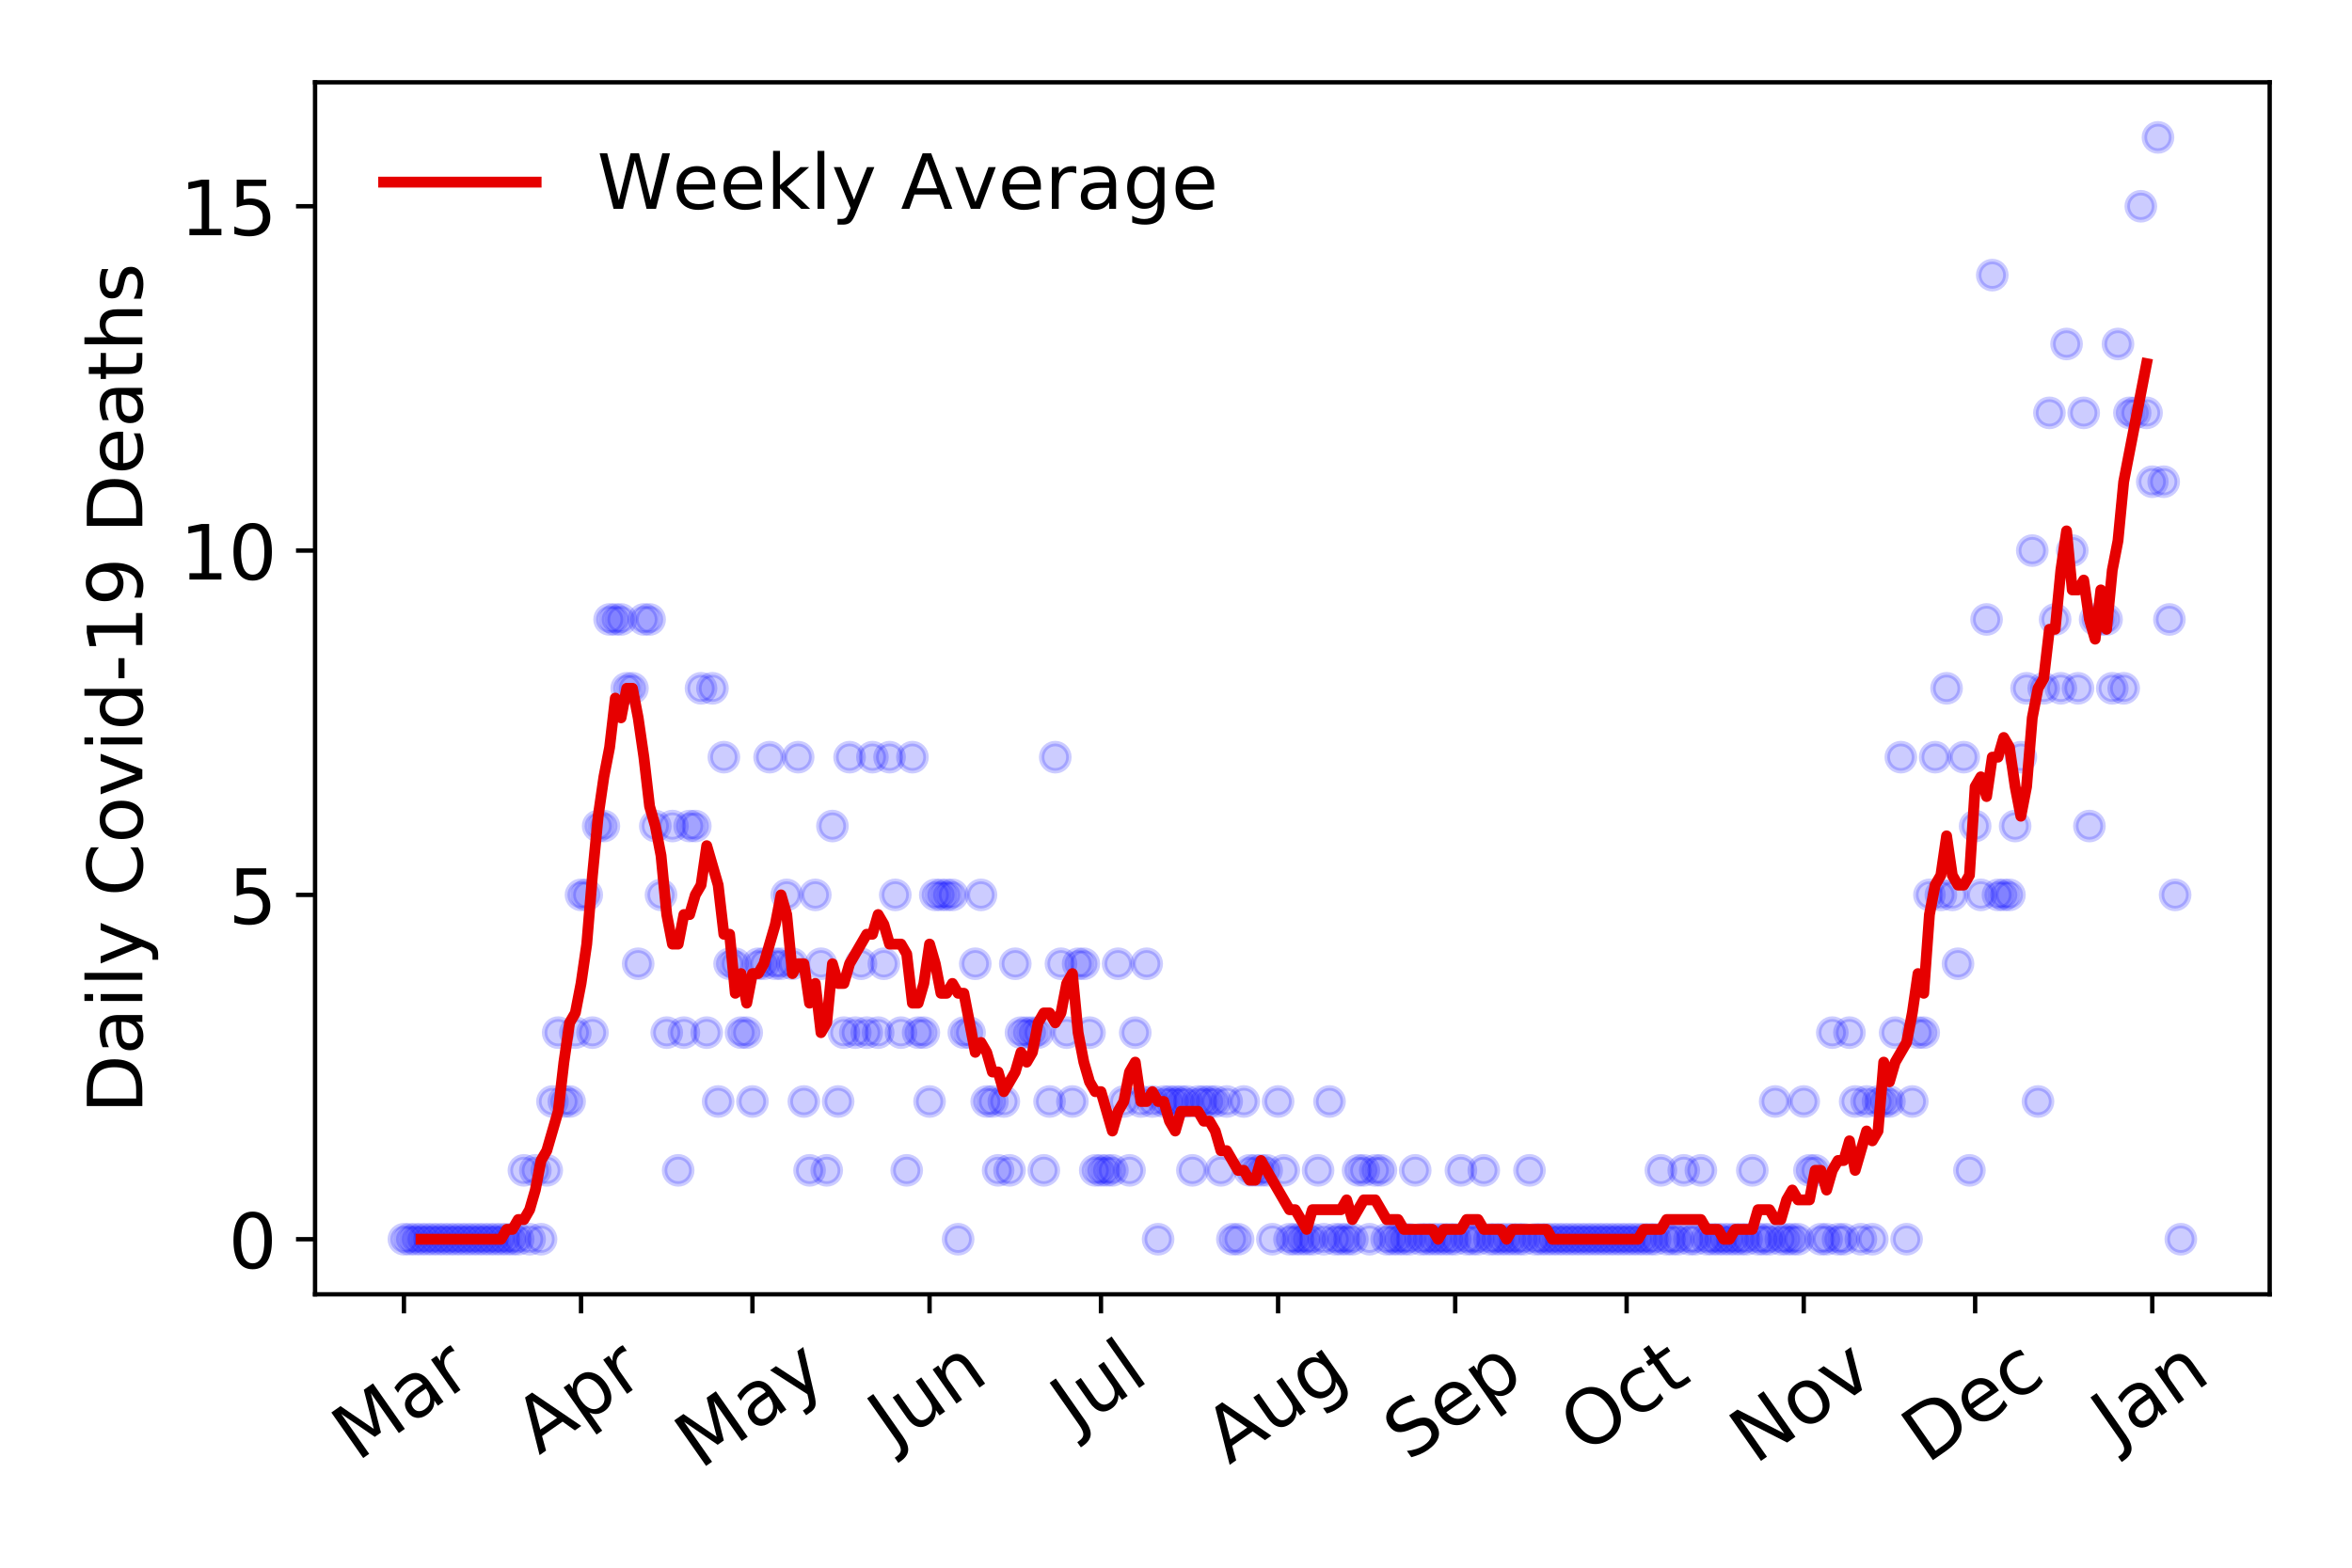 <?xml version="1.0" encoding="utf-8" standalone="no"?>
<!DOCTYPE svg PUBLIC "-//W3C//DTD SVG 1.1//EN"
  "http://www.w3.org/Graphics/SVG/1.1/DTD/svg11.dtd">
<!-- Created with matplotlib (https://matplotlib.org/) -->
<svg height="288pt" version="1.1" viewBox="0 0 432 288" width="432pt" xmlns="http://www.w3.org/2000/svg" xmlns:xlink="http://www.w3.org/1999/xlink">
 <defs>
  <style type="text/css">
*{stroke-linecap:butt;stroke-linejoin:round;}
  </style>
 </defs>
 <g id="figure_1">
  <g id="patch_1">
   <path d="M 0 288 
L 432 288 
L 432 0 
L 0 0 
z
" style="fill:#ffffff;"/>
  </g>
  <g id="axes_1">
   <g id="patch_2">
    <path d="M 57.87 237.778 
L 416.88 237.778 
L 416.88 15.12 
L 57.87 15.12 
z
" style="fill:#ffffff;"/>
   </g>
   <g id="matplotlib.axis_1">
    <g id="xtick_1">
     <g id="line2d_1">
      <defs>
       <path d="M 0 0 
L 0 3.5 
" id="m4452aa5ea0" style="stroke:#000000;stroke-width:0.8;"/>
      </defs>
      <g>
       <use style="stroke:#000000;stroke-width:0.8;" x="74.189" xlink:href="#m4452aa5ea0" y="237.778"/>
      </g>
     </g>
     <g id="text_1">
      <!-- Mar -->
      <defs>
       <path d="M 9.812 72.906 
L 24.516 72.906 
L 43.109 23.297 
L 61.812 72.906 
L 76.516 72.906 
L 76.516 0 
L 66.891 0 
L 66.891 64.016 
L 48.094 14.016 
L 38.188 14.016 
L 19.391 64.016 
L 19.391 0 
L 9.812 0 
z
" id="DejaVuSans-77"/>
       <path d="M 34.281 27.484 
Q 23.391 27.484 19.188 25 
Q 14.984 22.516 14.984 16.5 
Q 14.984 11.719 18.141 8.906 
Q 21.297 6.109 26.703 6.109 
Q 34.188 6.109 38.703 11.406 
Q 43.219 16.703 43.219 25.484 
L 43.219 27.484 
z
M 52.203 31.203 
L 52.203 0 
L 43.219 0 
L 43.219 8.297 
Q 40.141 3.328 35.547 0.953 
Q 30.953 -1.422 24.312 -1.422 
Q 15.922 -1.422 10.953 3.297 
Q 6 8.016 6 15.922 
Q 6 25.141 12.172 29.828 
Q 18.359 34.516 30.609 34.516 
L 43.219 34.516 
L 43.219 35.406 
Q 43.219 41.609 39.141 45 
Q 35.062 48.391 27.688 48.391 
Q 23 48.391 18.547 47.266 
Q 14.109 46.141 10.016 43.891 
L 10.016 52.203 
Q 14.938 54.109 19.578 55.047 
Q 24.219 56 28.609 56 
Q 40.484 56 46.344 49.844 
Q 52.203 43.703 52.203 31.203 
z
" id="DejaVuSans-97"/>
       <path d="M 41.109 46.297 
Q 39.594 47.172 37.812 47.578 
Q 36.031 48 33.891 48 
Q 26.266 48 22.188 43.047 
Q 18.109 38.094 18.109 28.812 
L 18.109 0 
L 9.078 0 
L 9.078 54.688 
L 18.109 54.688 
L 18.109 46.188 
Q 20.953 51.172 25.484 53.578 
Q 30.031 56 36.531 56 
Q 37.453 56 38.578 55.875 
Q 39.703 55.766 41.062 55.516 
z
" id="DejaVuSans-114"/>
      </defs>
      <g transform="translate(65.586 268.643)rotate(-35)scale(0.14 -0.14)">
       <use xlink:href="#DejaVuSans-77"/>
       <use x="86.279" xlink:href="#DejaVuSans-97"/>
       <use x="147.559" xlink:href="#DejaVuSans-114"/>
      </g>
     </g>
    </g>
    <g id="xtick_2">
     <g id="line2d_2">
      <g>
       <use style="stroke:#000000;stroke-width:0.8;" x="106.721" xlink:href="#m4452aa5ea0" y="237.778"/>
      </g>
     </g>
     <g id="text_2">
      <!-- Apr -->
      <defs>
       <path d="M 34.188 63.188 
L 20.797 26.906 
L 47.609 26.906 
z
M 28.609 72.906 
L 39.797 72.906 
L 67.578 0 
L 57.328 0 
L 50.688 18.703 
L 17.828 18.703 
L 11.188 0 
L 0.781 0 
z
" id="DejaVuSans-65"/>
       <path d="M 18.109 8.203 
L 18.109 -20.797 
L 9.078 -20.797 
L 9.078 54.688 
L 18.109 54.688 
L 18.109 46.391 
Q 20.953 51.266 25.266 53.625 
Q 29.594 56 35.594 56 
Q 45.562 56 51.781 48.094 
Q 58.016 40.188 58.016 27.297 
Q 58.016 14.406 51.781 6.484 
Q 45.562 -1.422 35.594 -1.422 
Q 29.594 -1.422 25.266 0.953 
Q 20.953 3.328 18.109 8.203 
z
M 48.688 27.297 
Q 48.688 37.203 44.609 42.844 
Q 40.531 48.484 33.406 48.484 
Q 26.266 48.484 22.188 42.844 
Q 18.109 37.203 18.109 27.297 
Q 18.109 17.391 22.188 11.75 
Q 26.266 6.109 33.406 6.109 
Q 40.531 6.109 44.609 11.75 
Q 48.688 17.391 48.688 27.297 
z
" id="DejaVuSans-112"/>
      </defs>
      <g transform="translate(99.017 267.384)rotate(-35)scale(0.14 -0.14)">
       <use xlink:href="#DejaVuSans-65"/>
       <use x="68.408" xlink:href="#DejaVuSans-112"/>
       <use x="131.885" xlink:href="#DejaVuSans-114"/>
      </g>
     </g>
    </g>
    <g id="xtick_3">
     <g id="line2d_3">
      <g>
       <use style="stroke:#000000;stroke-width:0.8;" x="138.204" xlink:href="#m4452aa5ea0" y="237.778"/>
      </g>
     </g>
     <g id="text_3">
      <!-- May -->
      <defs>
       <path d="M 32.172 -5.078 
Q 28.375 -14.844 24.75 -17.812 
Q 21.141 -20.797 15.094 -20.797 
L 7.906 -20.797 
L 7.906 -13.281 
L 13.188 -13.281 
Q 16.891 -13.281 18.938 -11.516 
Q 21 -9.766 23.484 -3.219 
L 25.094 0.875 
L 2.984 54.688 
L 12.5 54.688 
L 29.594 11.922 
L 46.688 54.688 
L 56.203 54.688 
z
" id="DejaVuSans-121"/>
      </defs>
      <g transform="translate(128.564 270.094)rotate(-35)scale(0.14 -0.14)">
       <use xlink:href="#DejaVuSans-77"/>
       <use x="86.279" xlink:href="#DejaVuSans-97"/>
       <use x="147.559" xlink:href="#DejaVuSans-121"/>
      </g>
     </g>
    </g>
    <g id="xtick_4">
     <g id="line2d_4">
      <g>
       <use style="stroke:#000000;stroke-width:0.8;" x="170.736" xlink:href="#m4452aa5ea0" y="237.778"/>
      </g>
     </g>
     <g id="text_4">
      <!-- Jun -->
      <defs>
       <path d="M 9.812 72.906 
L 19.672 72.906 
L 19.672 5.078 
Q 19.672 -8.109 14.672 -14.062 
Q 9.672 -20.016 -1.422 -20.016 
L -5.172 -20.016 
L -5.172 -11.719 
L -2.094 -11.719 
Q 4.438 -11.719 7.125 -8.047 
Q 9.812 -4.391 9.812 5.078 
z
" id="DejaVuSans-74"/>
       <path d="M 8.5 21.578 
L 8.5 54.688 
L 17.484 54.688 
L 17.484 21.922 
Q 17.484 14.156 20.5 10.266 
Q 23.531 6.391 29.594 6.391 
Q 36.859 6.391 41.078 11.031 
Q 45.312 15.672 45.312 23.688 
L 45.312 54.688 
L 54.297 54.688 
L 54.297 0 
L 45.312 0 
L 45.312 8.406 
Q 42.047 3.422 37.719 1 
Q 33.406 -1.422 27.688 -1.422 
Q 18.266 -1.422 13.375 4.438 
Q 8.5 10.297 8.5 21.578 
z
M 31.109 56 
z
" id="DejaVuSans-117"/>
       <path d="M 54.891 33.016 
L 54.891 0 
L 45.906 0 
L 45.906 32.719 
Q 45.906 40.484 42.875 44.328 
Q 39.844 48.188 33.797 48.188 
Q 26.516 48.188 22.312 43.547 
Q 18.109 38.922 18.109 30.906 
L 18.109 0 
L 9.078 0 
L 9.078 54.688 
L 18.109 54.688 
L 18.109 46.188 
Q 21.344 51.125 25.703 53.562 
Q 30.078 56 35.797 56 
Q 45.219 56 50.047 50.172 
Q 54.891 44.344 54.891 33.016 
z
" id="DejaVuSans-110"/>
      </defs>
      <g transform="translate(163.993 266.039)rotate(-35)scale(0.14 -0.14)">
       <use xlink:href="#DejaVuSans-74"/>
       <use x="29.492" xlink:href="#DejaVuSans-117"/>
       <use x="92.871" xlink:href="#DejaVuSans-110"/>
      </g>
     </g>
    </g>
    <g id="xtick_5">
     <g id="line2d_5">
      <g>
       <use style="stroke:#000000;stroke-width:0.8;" x="202.219" xlink:href="#m4452aa5ea0" y="237.778"/>
      </g>
     </g>
     <g id="text_5">
      <!-- Jul -->
      <defs>
       <path d="M 9.422 75.984 
L 18.406 75.984 
L 18.406 0 
L 9.422 0 
z
" id="DejaVuSans-108"/>
      </defs>
      <g transform="translate(197.516 263.181)rotate(-35)scale(0.14 -0.14)">
       <use xlink:href="#DejaVuSans-74"/>
       <use x="29.492" xlink:href="#DejaVuSans-117"/>
       <use x="92.871" xlink:href="#DejaVuSans-108"/>
      </g>
     </g>
    </g>
    <g id="xtick_6">
     <g id="line2d_6">
      <g>
       <use style="stroke:#000000;stroke-width:0.8;" x="234.751" xlink:href="#m4452aa5ea0" y="237.778"/>
      </g>
     </g>
     <g id="text_6">
      <!-- Aug -->
      <defs>
       <path d="M 45.406 27.984 
Q 45.406 37.75 41.375 43.109 
Q 37.359 48.484 30.078 48.484 
Q 22.859 48.484 18.828 43.109 
Q 14.797 37.75 14.797 27.984 
Q 14.797 18.266 18.828 12.891 
Q 22.859 7.516 30.078 7.516 
Q 37.359 7.516 41.375 12.891 
Q 45.406 18.266 45.406 27.984 
z
M 54.391 6.781 
Q 54.391 -7.172 48.188 -13.984 
Q 42 -20.797 29.203 -20.797 
Q 24.469 -20.797 20.266 -20.094 
Q 16.062 -19.391 12.109 -17.922 
L 12.109 -9.188 
Q 16.062 -11.328 19.922 -12.344 
Q 23.781 -13.375 27.781 -13.375 
Q 36.625 -13.375 41.016 -8.766 
Q 45.406 -4.156 45.406 5.172 
L 45.406 9.625 
Q 42.625 4.781 38.281 2.391 
Q 33.938 0 27.875 0 
Q 17.828 0 11.672 7.656 
Q 5.516 15.328 5.516 27.984 
Q 5.516 40.672 11.672 48.328 
Q 17.828 56 27.875 56 
Q 33.938 56 38.281 53.609 
Q 42.625 51.219 45.406 46.391 
L 45.406 54.688 
L 54.391 54.688 
z
" id="DejaVuSans-103"/>
      </defs>
      <g transform="translate(225.771 269.172)rotate(-35)scale(0.14 -0.14)">
       <use xlink:href="#DejaVuSans-65"/>
       <use x="68.408" xlink:href="#DejaVuSans-117"/>
       <use x="131.787" xlink:href="#DejaVuSans-103"/>
      </g>
     </g>
    </g>
    <g id="xtick_7">
     <g id="line2d_7">
      <g>
       <use style="stroke:#000000;stroke-width:0.8;" x="267.284" xlink:href="#m4452aa5ea0" y="237.778"/>
      </g>
     </g>
     <g id="text_7">
      <!-- Sep -->
      <defs>
       <path d="M 53.516 70.516 
L 53.516 60.891 
Q 47.906 63.578 42.922 64.891 
Q 37.938 66.219 33.297 66.219 
Q 25.25 66.219 20.875 63.094 
Q 16.5 59.969 16.5 54.203 
Q 16.5 49.359 19.406 46.891 
Q 22.312 44.438 30.422 42.922 
L 36.375 41.703 
Q 47.406 39.594 52.656 34.297 
Q 57.906 29 57.906 20.125 
Q 57.906 9.516 50.797 4.047 
Q 43.703 -1.422 29.984 -1.422 
Q 24.812 -1.422 18.969 -0.25 
Q 13.141 0.922 6.891 3.219 
L 6.891 13.375 
Q 12.891 10.016 18.656 8.297 
Q 24.422 6.594 29.984 6.594 
Q 38.422 6.594 43.016 9.906 
Q 47.609 13.234 47.609 19.391 
Q 47.609 24.75 44.312 27.781 
Q 41.016 30.812 33.5 32.328 
L 27.484 33.5 
Q 16.453 35.688 11.516 40.375 
Q 6.594 45.062 6.594 53.422 
Q 6.594 63.094 13.406 68.656 
Q 20.219 74.219 32.172 74.219 
Q 37.312 74.219 42.625 73.281 
Q 47.953 72.359 53.516 70.516 
z
" id="DejaVuSans-83"/>
       <path d="M 56.203 29.594 
L 56.203 25.203 
L 14.891 25.203 
Q 15.484 15.922 20.484 11.062 
Q 25.484 6.203 34.422 6.203 
Q 39.594 6.203 44.453 7.469 
Q 49.312 8.734 54.109 11.281 
L 54.109 2.781 
Q 49.266 0.734 44.188 -0.344 
Q 39.109 -1.422 33.891 -1.422 
Q 20.797 -1.422 13.156 6.188 
Q 5.516 13.812 5.516 26.812 
Q 5.516 40.234 12.766 48.109 
Q 20.016 56 32.328 56 
Q 43.359 56 49.781 48.891 
Q 56.203 41.797 56.203 29.594 
z
M 47.219 32.234 
Q 47.125 39.594 43.094 43.984 
Q 39.062 48.391 32.422 48.391 
Q 24.906 48.391 20.391 44.141 
Q 15.875 39.891 15.188 32.172 
z
" id="DejaVuSans-101"/>
      </defs>
      <g transform="translate(258.691 268.629)rotate(-35)scale(0.14 -0.14)">
       <use xlink:href="#DejaVuSans-83"/>
       <use x="63.477" xlink:href="#DejaVuSans-101"/>
       <use x="125" xlink:href="#DejaVuSans-112"/>
      </g>
     </g>
    </g>
    <g id="xtick_8">
     <g id="line2d_8">
      <g>
       <use style="stroke:#000000;stroke-width:0.8;" x="298.767" xlink:href="#m4452aa5ea0" y="237.778"/>
      </g>
     </g>
     <g id="text_8">
      <!-- Oct -->
      <defs>
       <path d="M 39.406 66.219 
Q 28.656 66.219 22.328 58.203 
Q 16.016 50.203 16.016 36.375 
Q 16.016 22.609 22.328 14.594 
Q 28.656 6.594 39.406 6.594 
Q 50.141 6.594 56.422 14.594 
Q 62.703 22.609 62.703 36.375 
Q 62.703 50.203 56.422 58.203 
Q 50.141 66.219 39.406 66.219 
z
M 39.406 74.219 
Q 54.734 74.219 63.906 63.938 
Q 73.094 53.656 73.094 36.375 
Q 73.094 19.141 63.906 8.859 
Q 54.734 -1.422 39.406 -1.422 
Q 24.031 -1.422 14.812 8.828 
Q 5.609 19.094 5.609 36.375 
Q 5.609 53.656 14.812 63.938 
Q 24.031 74.219 39.406 74.219 
z
" id="DejaVuSans-79"/>
       <path d="M 48.781 52.594 
L 48.781 44.188 
Q 44.969 46.297 41.141 47.344 
Q 37.312 48.391 33.406 48.391 
Q 24.656 48.391 19.812 42.844 
Q 14.984 37.312 14.984 27.297 
Q 14.984 17.281 19.812 11.734 
Q 24.656 6.203 33.406 6.203 
Q 37.312 6.203 41.141 7.25 
Q 44.969 8.297 48.781 10.406 
L 48.781 2.094 
Q 45.016 0.344 40.984 -0.531 
Q 36.969 -1.422 32.422 -1.422 
Q 20.062 -1.422 12.781 6.344 
Q 5.516 14.109 5.516 27.297 
Q 5.516 40.672 12.859 48.328 
Q 20.219 56 33.016 56 
Q 37.156 56 41.109 55.141 
Q 45.062 54.297 48.781 52.594 
z
" id="DejaVuSans-99"/>
       <path d="M 18.312 70.219 
L 18.312 54.688 
L 36.812 54.688 
L 36.812 47.703 
L 18.312 47.703 
L 18.312 18.016 
Q 18.312 11.328 20.141 9.422 
Q 21.969 7.516 27.594 7.516 
L 36.812 7.516 
L 36.812 0 
L 27.594 0 
Q 17.188 0 13.234 3.875 
Q 9.281 7.766 9.281 18.016 
L 9.281 47.703 
L 2.688 47.703 
L 2.688 54.688 
L 9.281 54.688 
L 9.281 70.219 
z
" id="DejaVuSans-116"/>
      </defs>
      <g transform="translate(291.068 267.377)rotate(-35)scale(0.14 -0.14)">
       <use xlink:href="#DejaVuSans-79"/>
       <use x="78.711" xlink:href="#DejaVuSans-99"/>
       <use x="133.691" xlink:href="#DejaVuSans-116"/>
      </g>
     </g>
    </g>
    <g id="xtick_9">
     <g id="line2d_9">
      <g>
       <use style="stroke:#000000;stroke-width:0.8;" x="331.299" xlink:href="#m4452aa5ea0" y="237.778"/>
      </g>
     </g>
     <g id="text_9">
      <!-- Nov -->
      <defs>
       <path d="M 9.812 72.906 
L 23.094 72.906 
L 55.422 11.922 
L 55.422 72.906 
L 64.984 72.906 
L 64.984 0 
L 51.703 0 
L 19.391 60.984 
L 19.391 0 
L 9.812 0 
z
" id="DejaVuSans-78"/>
       <path d="M 30.609 48.391 
Q 23.391 48.391 19.188 42.75 
Q 14.984 37.109 14.984 27.297 
Q 14.984 17.484 19.156 11.844 
Q 23.344 6.203 30.609 6.203 
Q 37.797 6.203 41.984 11.859 
Q 46.188 17.531 46.188 27.297 
Q 46.188 37.016 41.984 42.703 
Q 37.797 48.391 30.609 48.391 
z
M 30.609 56 
Q 42.328 56 49.016 48.375 
Q 55.719 40.766 55.719 27.297 
Q 55.719 13.875 49.016 6.219 
Q 42.328 -1.422 30.609 -1.422 
Q 18.844 -1.422 12.172 6.219 
Q 5.516 13.875 5.516 27.297 
Q 5.516 40.766 12.172 48.375 
Q 18.844 56 30.609 56 
z
" id="DejaVuSans-111"/>
       <path d="M 2.984 54.688 
L 12.5 54.688 
L 29.594 8.797 
L 46.688 54.688 
L 56.203 54.688 
L 35.688 0 
L 23.484 0 
z
" id="DejaVuSans-118"/>
      </defs>
      <g transform="translate(322.323 269.166)rotate(-35)scale(0.14 -0.14)">
       <use xlink:href="#DejaVuSans-78"/>
       <use x="74.805" xlink:href="#DejaVuSans-111"/>
       <use x="135.986" xlink:href="#DejaVuSans-118"/>
      </g>
     </g>
    </g>
    <g id="xtick_10">
     <g id="line2d_10">
      <g>
       <use style="stroke:#000000;stroke-width:0.8;" x="362.782" xlink:href="#m4452aa5ea0" y="237.778"/>
      </g>
     </g>
     <g id="text_10">
      <!-- Dec -->
      <defs>
       <path d="M 19.672 64.797 
L 19.672 8.109 
L 31.594 8.109 
Q 46.688 8.109 53.688 14.938 
Q 60.688 21.781 60.688 36.531 
Q 60.688 51.172 53.688 57.984 
Q 46.688 64.797 31.594 64.797 
z
M 9.812 72.906 
L 30.078 72.906 
Q 51.266 72.906 61.172 64.094 
Q 71.094 55.281 71.094 36.531 
Q 71.094 17.672 61.125 8.828 
Q 51.172 0 30.078 0 
L 9.812 0 
z
" id="DejaVuSans-68"/>
      </defs>
      <g transform="translate(353.901 269.032)rotate(-35)scale(0.14 -0.14)">
       <use xlink:href="#DejaVuSans-68"/>
       <use x="77.002" xlink:href="#DejaVuSans-101"/>
       <use x="138.525" xlink:href="#DejaVuSans-99"/>
      </g>
     </g>
    </g>
    <g id="xtick_11">
     <g id="line2d_11">
      <g>
       <use style="stroke:#000000;stroke-width:0.8;" x="395.314" xlink:href="#m4452aa5ea0" y="237.778"/>
      </g>
     </g>
     <g id="text_11">
      <!-- Jan -->
      <g transform="translate(388.691 265.871)rotate(-35)scale(0.14 -0.14)">
       <use xlink:href="#DejaVuSans-74"/>
       <use x="29.492" xlink:href="#DejaVuSans-97"/>
       <use x="90.771" xlink:href="#DejaVuSans-110"/>
      </g>
     </g>
    </g>
   </g>
   <g id="matplotlib.axis_2">
    <g id="ytick_1">
     <g id="line2d_12">
      <defs>
       <path d="M 0 0 
L -3.5 0 
" id="mcf1a189639" style="stroke:#000000;stroke-width:0.8;"/>
      </defs>
      <g>
       <use style="stroke:#000000;stroke-width:0.8;" x="57.87" xlink:href="#mcf1a189639" y="227.657"/>
      </g>
     </g>
     <g id="text_12">
      <!-- 0 -->
      <defs>
       <path d="M 31.781 66.406 
Q 24.172 66.406 20.328 58.906 
Q 16.5 51.422 16.5 36.375 
Q 16.5 21.391 20.328 13.891 
Q 24.172 6.391 31.781 6.391 
Q 39.453 6.391 43.281 13.891 
Q 47.125 21.391 47.125 36.375 
Q 47.125 51.422 43.281 58.906 
Q 39.453 66.406 31.781 66.406 
z
M 31.781 74.219 
Q 44.047 74.219 50.516 64.516 
Q 56.984 54.828 56.984 36.375 
Q 56.984 17.969 50.516 8.266 
Q 44.047 -1.422 31.781 -1.422 
Q 19.531 -1.422 13.062 8.266 
Q 6.594 17.969 6.594 36.375 
Q 6.594 54.828 13.062 64.516 
Q 19.531 74.219 31.781 74.219 
z
" id="DejaVuSans-48"/>
      </defs>
      <g transform="translate(41.962 232.976)scale(0.14 -0.14)">
       <use xlink:href="#DejaVuSans-48"/>
      </g>
     </g>
    </g>
    <g id="ytick_2">
     <g id="line2d_13">
      <g>
       <use style="stroke:#000000;stroke-width:0.8;" x="57.87" xlink:href="#mcf1a189639" y="164.402"/>
      </g>
     </g>
     <g id="text_13">
      <!-- 5 -->
      <defs>
       <path d="M 10.797 72.906 
L 49.516 72.906 
L 49.516 64.594 
L 19.828 64.594 
L 19.828 46.734 
Q 21.969 47.469 24.109 47.828 
Q 26.266 48.188 28.422 48.188 
Q 40.625 48.188 47.75 41.5 
Q 54.891 34.812 54.891 23.391 
Q 54.891 11.625 47.562 5.094 
Q 40.234 -1.422 26.906 -1.422 
Q 22.312 -1.422 17.547 -0.641 
Q 12.797 0.141 7.719 1.703 
L 7.719 11.625 
Q 12.109 9.234 16.797 8.062 
Q 21.484 6.891 26.703 6.891 
Q 35.156 6.891 40.078 11.328 
Q 45.016 15.766 45.016 23.391 
Q 45.016 31 40.078 35.438 
Q 35.156 39.891 26.703 39.891 
Q 22.75 39.891 18.812 39.016 
Q 14.891 38.141 10.797 36.281 
z
" id="DejaVuSans-53"/>
      </defs>
      <g transform="translate(41.962 169.721)scale(0.14 -0.14)">
       <use xlink:href="#DejaVuSans-53"/>
      </g>
     </g>
    </g>
    <g id="ytick_3">
     <g id="line2d_14">
      <g>
       <use style="stroke:#000000;stroke-width:0.8;" x="57.87" xlink:href="#mcf1a189639" y="101.147"/>
      </g>
     </g>
     <g id="text_14">
      <!-- 10 -->
      <defs>
       <path d="M 12.406 8.297 
L 28.516 8.297 
L 28.516 63.922 
L 10.984 60.406 
L 10.984 69.391 
L 28.422 72.906 
L 38.281 72.906 
L 38.281 8.297 
L 54.391 8.297 
L 54.391 0 
L 12.406 0 
z
" id="DejaVuSans-49"/>
      </defs>
      <g transform="translate(33.055 106.466)scale(0.14 -0.14)">
       <use xlink:href="#DejaVuSans-49"/>
       <use x="63.623" xlink:href="#DejaVuSans-48"/>
      </g>
     </g>
    </g>
    <g id="ytick_4">
     <g id="line2d_15">
      <g>
       <use style="stroke:#000000;stroke-width:0.8;" x="57.87" xlink:href="#mcf1a189639" y="37.892"/>
      </g>
     </g>
     <g id="text_15">
      <!-- 15 -->
      <g transform="translate(33.055 43.211)scale(0.14 -0.14)">
       <use xlink:href="#DejaVuSans-49"/>
       <use x="63.623" xlink:href="#DejaVuSans-53"/>
      </g>
     </g>
    </g>
    <g id="text_16">
     <!-- Daily Covid-19 Deaths -->
     <defs>
      <path d="M 9.422 54.688 
L 18.406 54.688 
L 18.406 0 
L 9.422 0 
z
M 9.422 75.984 
L 18.406 75.984 
L 18.406 64.594 
L 9.422 64.594 
z
" id="DejaVuSans-105"/>
      <path id="DejaVuSans-32"/>
      <path d="M 64.406 67.281 
L 64.406 56.891 
Q 59.422 61.531 53.781 63.812 
Q 48.141 66.109 41.797 66.109 
Q 29.297 66.109 22.656 58.469 
Q 16.016 50.828 16.016 36.375 
Q 16.016 21.969 22.656 14.328 
Q 29.297 6.688 41.797 6.688 
Q 48.141 6.688 53.781 8.984 
Q 59.422 11.281 64.406 15.922 
L 64.406 5.609 
Q 59.234 2.094 53.438 0.328 
Q 47.656 -1.422 41.219 -1.422 
Q 24.656 -1.422 15.125 8.703 
Q 5.609 18.844 5.609 36.375 
Q 5.609 53.953 15.125 64.078 
Q 24.656 74.219 41.219 74.219 
Q 47.75 74.219 53.531 72.484 
Q 59.328 70.75 64.406 67.281 
z
" id="DejaVuSans-67"/>
      <path d="M 45.406 46.391 
L 45.406 75.984 
L 54.391 75.984 
L 54.391 0 
L 45.406 0 
L 45.406 8.203 
Q 42.578 3.328 38.25 0.953 
Q 33.938 -1.422 27.875 -1.422 
Q 17.969 -1.422 11.734 6.484 
Q 5.516 14.406 5.516 27.297 
Q 5.516 40.188 11.734 48.094 
Q 17.969 56 27.875 56 
Q 33.938 56 38.25 53.625 
Q 42.578 51.266 45.406 46.391 
z
M 14.797 27.297 
Q 14.797 17.391 18.875 11.75 
Q 22.953 6.109 30.078 6.109 
Q 37.203 6.109 41.297 11.75 
Q 45.406 17.391 45.406 27.297 
Q 45.406 37.203 41.297 42.844 
Q 37.203 48.484 30.078 48.484 
Q 22.953 48.484 18.875 42.844 
Q 14.797 37.203 14.797 27.297 
z
" id="DejaVuSans-100"/>
      <path d="M 4.891 31.391 
L 31.203 31.391 
L 31.203 23.391 
L 4.891 23.391 
z
" id="DejaVuSans-45"/>
      <path d="M 10.984 1.516 
L 10.984 10.5 
Q 14.703 8.734 18.5 7.812 
Q 22.312 6.891 25.984 6.891 
Q 35.75 6.891 40.891 13.453 
Q 46.047 20.016 46.781 33.406 
Q 43.953 29.203 39.594 26.953 
Q 35.25 24.703 29.984 24.703 
Q 19.047 24.703 12.672 31.312 
Q 6.297 37.938 6.297 49.422 
Q 6.297 60.641 12.938 67.422 
Q 19.578 74.219 30.609 74.219 
Q 43.266 74.219 49.922 64.516 
Q 56.594 54.828 56.594 36.375 
Q 56.594 19.141 48.406 8.859 
Q 40.234 -1.422 26.422 -1.422 
Q 22.703 -1.422 18.891 -0.688 
Q 15.094 0.047 10.984 1.516 
z
M 30.609 32.422 
Q 37.25 32.422 41.125 36.953 
Q 45.016 41.5 45.016 49.422 
Q 45.016 57.281 41.125 61.844 
Q 37.25 66.406 30.609 66.406 
Q 23.969 66.406 20.094 61.844 
Q 16.219 57.281 16.219 49.422 
Q 16.219 41.5 20.094 36.953 
Q 23.969 32.422 30.609 32.422 
z
" id="DejaVuSans-57"/>
      <path d="M 54.891 33.016 
L 54.891 0 
L 45.906 0 
L 45.906 32.719 
Q 45.906 40.484 42.875 44.328 
Q 39.844 48.188 33.797 48.188 
Q 26.516 48.188 22.312 43.547 
Q 18.109 38.922 18.109 30.906 
L 18.109 0 
L 9.078 0 
L 9.078 75.984 
L 18.109 75.984 
L 18.109 46.188 
Q 21.344 51.125 25.703 53.562 
Q 30.078 56 35.797 56 
Q 45.219 56 50.047 50.172 
Q 54.891 44.344 54.891 33.016 
z
" id="DejaVuSans-104"/>
      <path d="M 44.281 53.078 
L 44.281 44.578 
Q 40.484 46.531 36.375 47.5 
Q 32.281 48.484 27.875 48.484 
Q 21.188 48.484 17.844 46.438 
Q 14.5 44.391 14.5 40.281 
Q 14.5 37.156 16.891 35.375 
Q 19.281 33.594 26.516 31.984 
L 29.594 31.297 
Q 39.156 29.25 43.188 25.516 
Q 47.219 21.781 47.219 15.094 
Q 47.219 7.469 41.188 3.016 
Q 35.156 -1.422 24.609 -1.422 
Q 20.219 -1.422 15.453 -0.562 
Q 10.688 0.297 5.422 2 
L 5.422 11.281 
Q 10.406 8.688 15.234 7.391 
Q 20.062 6.109 24.812 6.109 
Q 31.156 6.109 34.562 8.281 
Q 37.984 10.453 37.984 14.406 
Q 37.984 18.062 35.516 20.016 
Q 33.062 21.969 24.703 23.781 
L 21.578 24.516 
Q 13.234 26.266 9.516 29.906 
Q 5.812 33.547 5.812 39.891 
Q 5.812 47.609 11.281 51.797 
Q 16.75 56 26.812 56 
Q 31.781 56 36.172 55.266 
Q 40.578 54.547 44.281 53.078 
z
" id="DejaVuSans-115"/>
     </defs>
     <g transform="translate(26.143 204.56)rotate(-90)scale(0.14 -0.14)">
      <use xlink:href="#DejaVuSans-68"/>
      <use x="77.002" xlink:href="#DejaVuSans-97"/>
      <use x="138.281" xlink:href="#DejaVuSans-105"/>
      <use x="166.064" xlink:href="#DejaVuSans-108"/>
      <use x="193.848" xlink:href="#DejaVuSans-121"/>
      <use x="253.027" xlink:href="#DejaVuSans-32"/>
      <use x="284.814" xlink:href="#DejaVuSans-67"/>
      <use x="354.639" xlink:href="#DejaVuSans-111"/>
      <use x="415.82" xlink:href="#DejaVuSans-118"/>
      <use x="475" xlink:href="#DejaVuSans-105"/>
      <use x="502.783" xlink:href="#DejaVuSans-100"/>
      <use x="566.26" xlink:href="#DejaVuSans-45"/>
      <use x="602.344" xlink:href="#DejaVuSans-49"/>
      <use x="665.967" xlink:href="#DejaVuSans-57"/>
      <use x="729.59" xlink:href="#DejaVuSans-32"/>
      <use x="761.377" xlink:href="#DejaVuSans-68"/>
      <use x="838.379" xlink:href="#DejaVuSans-101"/>
      <use x="899.902" xlink:href="#DejaVuSans-97"/>
      <use x="961.182" xlink:href="#DejaVuSans-116"/>
      <use x="1000.391" xlink:href="#DejaVuSans-104"/>
      <use x="1063.77" xlink:href="#DejaVuSans-115"/>
     </g>
    </g>
   </g>
   <g id="line2d_16">
    <defs>
     <path d="M 0 2.5 
C 0.663 2.5 1.299 2.237 1.768 1.768 
C 2.237 1.299 2.5 0.663 2.5 0 
C 2.5 -0.663 2.237 -1.299 1.768 -1.768 
C 1.299 -2.237 0.663 -2.5 0 -2.5 
C -0.663 -2.5 -1.299 -2.237 -1.768 -1.768 
C -2.237 -1.299 -2.5 -0.663 -2.5 0 
C -2.5 0.663 -2.237 1.299 -1.768 1.768 
C -1.299 2.237 -0.663 2.5 0 2.5 
z
" id="m3325628e9d" style="stroke:#0000ff;stroke-opacity:0.2;"/>
    </defs>
    <g clip-path="url(#p7f2b7302fe)">
     <use style="fill:#0000ff;fill-opacity:0.2;stroke:#0000ff;stroke-opacity:0.2;" x="74.189" xlink:href="#m3325628e9d" y="227.657"/>
     <use style="fill:#0000ff;fill-opacity:0.2;stroke:#0000ff;stroke-opacity:0.2;" x="75.238" xlink:href="#m3325628e9d" y="227.657"/>
     <use style="fill:#0000ff;fill-opacity:0.2;stroke:#0000ff;stroke-opacity:0.2;" x="76.287" xlink:href="#m3325628e9d" y="227.657"/>
     <use style="fill:#0000ff;fill-opacity:0.2;stroke:#0000ff;stroke-opacity:0.2;" x="77.337" xlink:href="#m3325628e9d" y="227.657"/>
     <use style="fill:#0000ff;fill-opacity:0.2;stroke:#0000ff;stroke-opacity:0.2;" x="78.386" xlink:href="#m3325628e9d" y="227.657"/>
     <use style="fill:#0000ff;fill-opacity:0.2;stroke:#0000ff;stroke-opacity:0.2;" x="79.436" xlink:href="#m3325628e9d" y="227.657"/>
     <use style="fill:#0000ff;fill-opacity:0.2;stroke:#0000ff;stroke-opacity:0.2;" x="80.485" xlink:href="#m3325628e9d" y="227.657"/>
     <use style="fill:#0000ff;fill-opacity:0.2;stroke:#0000ff;stroke-opacity:0.2;" x="81.535" xlink:href="#m3325628e9d" y="227.657"/>
     <use style="fill:#0000ff;fill-opacity:0.2;stroke:#0000ff;stroke-opacity:0.2;" x="82.584" xlink:href="#m3325628e9d" y="227.657"/>
     <use style="fill:#0000ff;fill-opacity:0.2;stroke:#0000ff;stroke-opacity:0.2;" x="83.634" xlink:href="#m3325628e9d" y="227.657"/>
     <use style="fill:#0000ff;fill-opacity:0.2;stroke:#0000ff;stroke-opacity:0.2;" x="84.683" xlink:href="#m3325628e9d" y="227.657"/>
     <use style="fill:#0000ff;fill-opacity:0.2;stroke:#0000ff;stroke-opacity:0.2;" x="85.732" xlink:href="#m3325628e9d" y="227.657"/>
     <use style="fill:#0000ff;fill-opacity:0.2;stroke:#0000ff;stroke-opacity:0.2;" x="86.782" xlink:href="#m3325628e9d" y="227.657"/>
     <use style="fill:#0000ff;fill-opacity:0.2;stroke:#0000ff;stroke-opacity:0.2;" x="87.831" xlink:href="#m3325628e9d" y="227.657"/>
     <use style="fill:#0000ff;fill-opacity:0.2;stroke:#0000ff;stroke-opacity:0.2;" x="88.881" xlink:href="#m3325628e9d" y="227.657"/>
     <use style="fill:#0000ff;fill-opacity:0.2;stroke:#0000ff;stroke-opacity:0.2;" x="89.93" xlink:href="#m3325628e9d" y="227.657"/>
     <use style="fill:#0000ff;fill-opacity:0.2;stroke:#0000ff;stroke-opacity:0.2;" x="90.98" xlink:href="#m3325628e9d" y="227.657"/>
     <use style="fill:#0000ff;fill-opacity:0.2;stroke:#0000ff;stroke-opacity:0.2;" x="92.029" xlink:href="#m3325628e9d" y="227.657"/>
     <use style="fill:#0000ff;fill-opacity:0.2;stroke:#0000ff;stroke-opacity:0.2;" x="93.078" xlink:href="#m3325628e9d" y="227.657"/>
     <use style="fill:#0000ff;fill-opacity:0.2;stroke:#0000ff;stroke-opacity:0.2;" x="94.128" xlink:href="#m3325628e9d" y="227.657"/>
     <use style="fill:#0000ff;fill-opacity:0.2;stroke:#0000ff;stroke-opacity:0.2;" x="95.177" xlink:href="#m3325628e9d" y="227.657"/>
     <use style="fill:#0000ff;fill-opacity:0.2;stroke:#0000ff;stroke-opacity:0.2;" x="96.227" xlink:href="#m3325628e9d" y="215.006"/>
     <use style="fill:#0000ff;fill-opacity:0.2;stroke:#0000ff;stroke-opacity:0.2;" x="97.276" xlink:href="#m3325628e9d" y="227.657"/>
     <use style="fill:#0000ff;fill-opacity:0.2;stroke:#0000ff;stroke-opacity:0.2;" x="98.326" xlink:href="#m3325628e9d" y="215.006"/>
     <use style="fill:#0000ff;fill-opacity:0.2;stroke:#0000ff;stroke-opacity:0.2;" x="99.375" xlink:href="#m3325628e9d" y="227.657"/>
     <use style="fill:#0000ff;fill-opacity:0.2;stroke:#0000ff;stroke-opacity:0.2;" x="100.424" xlink:href="#m3325628e9d" y="215.006"/>
     <use style="fill:#0000ff;fill-opacity:0.2;stroke:#0000ff;stroke-opacity:0.2;" x="101.474" xlink:href="#m3325628e9d" y="202.355"/>
     <use style="fill:#0000ff;fill-opacity:0.2;stroke:#0000ff;stroke-opacity:0.2;" x="102.523" xlink:href="#m3325628e9d" y="189.704"/>
     <use style="fill:#0000ff;fill-opacity:0.2;stroke:#0000ff;stroke-opacity:0.2;" x="103.573" xlink:href="#m3325628e9d" y="202.355"/>
     <use style="fill:#0000ff;fill-opacity:0.2;stroke:#0000ff;stroke-opacity:0.2;" x="104.622" xlink:href="#m3325628e9d" y="202.355"/>
     <use style="fill:#0000ff;fill-opacity:0.2;stroke:#0000ff;stroke-opacity:0.2;" x="105.672" xlink:href="#m3325628e9d" y="189.704"/>
     <use style="fill:#0000ff;fill-opacity:0.2;stroke:#0000ff;stroke-opacity:0.2;" x="106.721" xlink:href="#m3325628e9d" y="164.402"/>
     <use style="fill:#0000ff;fill-opacity:0.2;stroke:#0000ff;stroke-opacity:0.2;" x="107.77" xlink:href="#m3325628e9d" y="164.402"/>
     <use style="fill:#0000ff;fill-opacity:0.2;stroke:#0000ff;stroke-opacity:0.2;" x="108.82" xlink:href="#m3325628e9d" y="189.704"/>
     <use style="fill:#0000ff;fill-opacity:0.2;stroke:#0000ff;stroke-opacity:0.2;" x="109.869" xlink:href="#m3325628e9d" y="151.751"/>
     <use style="fill:#0000ff;fill-opacity:0.2;stroke:#0000ff;stroke-opacity:0.2;" x="110.919" xlink:href="#m3325628e9d" y="151.751"/>
     <use style="fill:#0000ff;fill-opacity:0.2;stroke:#0000ff;stroke-opacity:0.2;" x="111.968" xlink:href="#m3325628e9d" y="113.798"/>
     <use style="fill:#0000ff;fill-opacity:0.2;stroke:#0000ff;stroke-opacity:0.2;" x="113.018" xlink:href="#m3325628e9d" y="113.798"/>
     <use style="fill:#0000ff;fill-opacity:0.2;stroke:#0000ff;stroke-opacity:0.2;" x="114.067" xlink:href="#m3325628e9d" y="113.798"/>
     <use style="fill:#0000ff;fill-opacity:0.2;stroke:#0000ff;stroke-opacity:0.2;" x="115.116" xlink:href="#m3325628e9d" y="126.449"/>
     <use style="fill:#0000ff;fill-opacity:0.2;stroke:#0000ff;stroke-opacity:0.2;" x="116.166" xlink:href="#m3325628e9d" y="126.449"/>
     <use style="fill:#0000ff;fill-opacity:0.2;stroke:#0000ff;stroke-opacity:0.2;" x="117.215" xlink:href="#m3325628e9d" y="177.053"/>
     <use style="fill:#0000ff;fill-opacity:0.2;stroke:#0000ff;stroke-opacity:0.2;" x="118.265" xlink:href="#m3325628e9d" y="113.798"/>
     <use style="fill:#0000ff;fill-opacity:0.2;stroke:#0000ff;stroke-opacity:0.2;" x="119.314" xlink:href="#m3325628e9d" y="113.798"/>
     <use style="fill:#0000ff;fill-opacity:0.2;stroke:#0000ff;stroke-opacity:0.2;" x="120.364" xlink:href="#m3325628e9d" y="151.751"/>
     <use style="fill:#0000ff;fill-opacity:0.2;stroke:#0000ff;stroke-opacity:0.2;" x="121.413" xlink:href="#m3325628e9d" y="164.402"/>
     <use style="fill:#0000ff;fill-opacity:0.2;stroke:#0000ff;stroke-opacity:0.2;" x="122.462" xlink:href="#m3325628e9d" y="189.704"/>
     <use style="fill:#0000ff;fill-opacity:0.2;stroke:#0000ff;stroke-opacity:0.2;" x="123.512" xlink:href="#m3325628e9d" y="151.751"/>
     <use style="fill:#0000ff;fill-opacity:0.2;stroke:#0000ff;stroke-opacity:0.2;" x="124.561" xlink:href="#m3325628e9d" y="215.006"/>
     <use style="fill:#0000ff;fill-opacity:0.2;stroke:#0000ff;stroke-opacity:0.2;" x="125.611" xlink:href="#m3325628e9d" y="189.704"/>
     <use style="fill:#0000ff;fill-opacity:0.2;stroke:#0000ff;stroke-opacity:0.2;" x="126.66" xlink:href="#m3325628e9d" y="151.751"/>
     <use style="fill:#0000ff;fill-opacity:0.2;stroke:#0000ff;stroke-opacity:0.2;" x="127.71" xlink:href="#m3325628e9d" y="151.751"/>
     <use style="fill:#0000ff;fill-opacity:0.2;stroke:#0000ff;stroke-opacity:0.2;" x="128.759" xlink:href="#m3325628e9d" y="126.449"/>
     <use style="fill:#0000ff;fill-opacity:0.2;stroke:#0000ff;stroke-opacity:0.2;" x="129.808" xlink:href="#m3325628e9d" y="189.704"/>
     <use style="fill:#0000ff;fill-opacity:0.2;stroke:#0000ff;stroke-opacity:0.2;" x="130.858" xlink:href="#m3325628e9d" y="126.449"/>
     <use style="fill:#0000ff;fill-opacity:0.2;stroke:#0000ff;stroke-opacity:0.2;" x="131.907" xlink:href="#m3325628e9d" y="202.355"/>
     <use style="fill:#0000ff;fill-opacity:0.2;stroke:#0000ff;stroke-opacity:0.2;" x="132.957" xlink:href="#m3325628e9d" y="139.1"/>
     <use style="fill:#0000ff;fill-opacity:0.2;stroke:#0000ff;stroke-opacity:0.2;" x="134.006" xlink:href="#m3325628e9d" y="177.053"/>
     <use style="fill:#0000ff;fill-opacity:0.2;stroke:#0000ff;stroke-opacity:0.2;" x="135.056" xlink:href="#m3325628e9d" y="177.053"/>
     <use style="fill:#0000ff;fill-opacity:0.2;stroke:#0000ff;stroke-opacity:0.2;" x="136.105" xlink:href="#m3325628e9d" y="189.704"/>
     <use style="fill:#0000ff;fill-opacity:0.2;stroke:#0000ff;stroke-opacity:0.2;" x="137.154" xlink:href="#m3325628e9d" y="189.704"/>
     <use style="fill:#0000ff;fill-opacity:0.2;stroke:#0000ff;stroke-opacity:0.2;" x="138.204" xlink:href="#m3325628e9d" y="202.355"/>
     <use style="fill:#0000ff;fill-opacity:0.2;stroke:#0000ff;stroke-opacity:0.2;" x="139.253" xlink:href="#m3325628e9d" y="177.053"/>
     <use style="fill:#0000ff;fill-opacity:0.2;stroke:#0000ff;stroke-opacity:0.2;" x="140.303" xlink:href="#m3325628e9d" y="177.053"/>
     <use style="fill:#0000ff;fill-opacity:0.2;stroke:#0000ff;stroke-opacity:0.2;" x="141.352" xlink:href="#m3325628e9d" y="139.1"/>
     <use style="fill:#0000ff;fill-opacity:0.2;stroke:#0000ff;stroke-opacity:0.2;" x="142.402" xlink:href="#m3325628e9d" y="177.053"/>
     <use style="fill:#0000ff;fill-opacity:0.2;stroke:#0000ff;stroke-opacity:0.2;" x="143.451" xlink:href="#m3325628e9d" y="177.053"/>
     <use style="fill:#0000ff;fill-opacity:0.2;stroke:#0000ff;stroke-opacity:0.2;" x="144.5" xlink:href="#m3325628e9d" y="164.402"/>
     <use style="fill:#0000ff;fill-opacity:0.2;stroke:#0000ff;stroke-opacity:0.2;" x="145.55" xlink:href="#m3325628e9d" y="177.053"/>
     <use style="fill:#0000ff;fill-opacity:0.2;stroke:#0000ff;stroke-opacity:0.2;" x="146.599" xlink:href="#m3325628e9d" y="139.1"/>
     <use style="fill:#0000ff;fill-opacity:0.2;stroke:#0000ff;stroke-opacity:0.2;" x="147.649" xlink:href="#m3325628e9d" y="202.355"/>
     <use style="fill:#0000ff;fill-opacity:0.2;stroke:#0000ff;stroke-opacity:0.2;" x="148.698" xlink:href="#m3325628e9d" y="215.006"/>
     <use style="fill:#0000ff;fill-opacity:0.2;stroke:#0000ff;stroke-opacity:0.2;" x="149.748" xlink:href="#m3325628e9d" y="164.402"/>
     <use style="fill:#0000ff;fill-opacity:0.2;stroke:#0000ff;stroke-opacity:0.2;" x="150.797" xlink:href="#m3325628e9d" y="177.053"/>
     <use style="fill:#0000ff;fill-opacity:0.2;stroke:#0000ff;stroke-opacity:0.2;" x="151.846" xlink:href="#m3325628e9d" y="215.006"/>
     <use style="fill:#0000ff;fill-opacity:0.2;stroke:#0000ff;stroke-opacity:0.2;" x="152.896" xlink:href="#m3325628e9d" y="151.751"/>
     <use style="fill:#0000ff;fill-opacity:0.2;stroke:#0000ff;stroke-opacity:0.2;" x="153.945" xlink:href="#m3325628e9d" y="202.355"/>
     <use style="fill:#0000ff;fill-opacity:0.2;stroke:#0000ff;stroke-opacity:0.2;" x="154.995" xlink:href="#m3325628e9d" y="189.704"/>
     <use style="fill:#0000ff;fill-opacity:0.2;stroke:#0000ff;stroke-opacity:0.2;" x="156.044" xlink:href="#m3325628e9d" y="139.1"/>
     <use style="fill:#0000ff;fill-opacity:0.2;stroke:#0000ff;stroke-opacity:0.2;" x="157.094" xlink:href="#m3325628e9d" y="189.704"/>
     <use style="fill:#0000ff;fill-opacity:0.2;stroke:#0000ff;stroke-opacity:0.2;" x="158.143" xlink:href="#m3325628e9d" y="177.053"/>
     <use style="fill:#0000ff;fill-opacity:0.2;stroke:#0000ff;stroke-opacity:0.2;" x="159.192" xlink:href="#m3325628e9d" y="189.704"/>
     <use style="fill:#0000ff;fill-opacity:0.2;stroke:#0000ff;stroke-opacity:0.2;" x="160.242" xlink:href="#m3325628e9d" y="139.1"/>
     <use style="fill:#0000ff;fill-opacity:0.2;stroke:#0000ff;stroke-opacity:0.2;" x="161.291" xlink:href="#m3325628e9d" y="189.704"/>
     <use style="fill:#0000ff;fill-opacity:0.2;stroke:#0000ff;stroke-opacity:0.2;" x="162.341" xlink:href="#m3325628e9d" y="177.053"/>
     <use style="fill:#0000ff;fill-opacity:0.2;stroke:#0000ff;stroke-opacity:0.2;" x="163.39" xlink:href="#m3325628e9d" y="139.1"/>
     <use style="fill:#0000ff;fill-opacity:0.2;stroke:#0000ff;stroke-opacity:0.2;" x="164.44" xlink:href="#m3325628e9d" y="164.402"/>
     <use style="fill:#0000ff;fill-opacity:0.2;stroke:#0000ff;stroke-opacity:0.2;" x="165.489" xlink:href="#m3325628e9d" y="189.704"/>
     <use style="fill:#0000ff;fill-opacity:0.2;stroke:#0000ff;stroke-opacity:0.2;" x="166.538" xlink:href="#m3325628e9d" y="215.006"/>
     <use style="fill:#0000ff;fill-opacity:0.2;stroke:#0000ff;stroke-opacity:0.2;" x="167.588" xlink:href="#m3325628e9d" y="139.1"/>
     <use style="fill:#0000ff;fill-opacity:0.2;stroke:#0000ff;stroke-opacity:0.2;" x="168.637" xlink:href="#m3325628e9d" y="189.704"/>
     <use style="fill:#0000ff;fill-opacity:0.2;stroke:#0000ff;stroke-opacity:0.2;" x="169.687" xlink:href="#m3325628e9d" y="189.704"/>
     <use style="fill:#0000ff;fill-opacity:0.2;stroke:#0000ff;stroke-opacity:0.2;" x="170.736" xlink:href="#m3325628e9d" y="202.355"/>
     <use style="fill:#0000ff;fill-opacity:0.2;stroke:#0000ff;stroke-opacity:0.2;" x="171.786" xlink:href="#m3325628e9d" y="164.402"/>
     <use style="fill:#0000ff;fill-opacity:0.2;stroke:#0000ff;stroke-opacity:0.2;" x="172.835" xlink:href="#m3325628e9d" y="164.402"/>
     <use style="fill:#0000ff;fill-opacity:0.2;stroke:#0000ff;stroke-opacity:0.2;" x="173.884" xlink:href="#m3325628e9d" y="164.402"/>
     <use style="fill:#0000ff;fill-opacity:0.2;stroke:#0000ff;stroke-opacity:0.2;" x="174.934" xlink:href="#m3325628e9d" y="164.402"/>
     <use style="fill:#0000ff;fill-opacity:0.2;stroke:#0000ff;stroke-opacity:0.2;" x="175.983" xlink:href="#m3325628e9d" y="227.657"/>
     <use style="fill:#0000ff;fill-opacity:0.2;stroke:#0000ff;stroke-opacity:0.2;" x="177.033" xlink:href="#m3325628e9d" y="189.704"/>
     <use style="fill:#0000ff;fill-opacity:0.2;stroke:#0000ff;stroke-opacity:0.2;" x="178.082" xlink:href="#m3325628e9d" y="189.704"/>
     <use style="fill:#0000ff;fill-opacity:0.2;stroke:#0000ff;stroke-opacity:0.2;" x="179.132" xlink:href="#m3325628e9d" y="177.053"/>
     <use style="fill:#0000ff;fill-opacity:0.2;stroke:#0000ff;stroke-opacity:0.2;" x="180.181" xlink:href="#m3325628e9d" y="164.402"/>
     <use style="fill:#0000ff;fill-opacity:0.2;stroke:#0000ff;stroke-opacity:0.2;" x="181.23" xlink:href="#m3325628e9d" y="202.355"/>
     <use style="fill:#0000ff;fill-opacity:0.2;stroke:#0000ff;stroke-opacity:0.2;" x="182.28" xlink:href="#m3325628e9d" y="202.355"/>
     <use style="fill:#0000ff;fill-opacity:0.2;stroke:#0000ff;stroke-opacity:0.2;" x="183.329" xlink:href="#m3325628e9d" y="215.006"/>
     <use style="fill:#0000ff;fill-opacity:0.2;stroke:#0000ff;stroke-opacity:0.2;" x="184.379" xlink:href="#m3325628e9d" y="202.355"/>
     <use style="fill:#0000ff;fill-opacity:0.2;stroke:#0000ff;stroke-opacity:0.2;" x="185.428" xlink:href="#m3325628e9d" y="215.006"/>
     <use style="fill:#0000ff;fill-opacity:0.2;stroke:#0000ff;stroke-opacity:0.2;" x="186.478" xlink:href="#m3325628e9d" y="177.053"/>
     <use style="fill:#0000ff;fill-opacity:0.2;stroke:#0000ff;stroke-opacity:0.2;" x="187.527" xlink:href="#m3325628e9d" y="189.704"/>
     <use style="fill:#0000ff;fill-opacity:0.2;stroke:#0000ff;stroke-opacity:0.2;" x="188.577" xlink:href="#m3325628e9d" y="189.704"/>
     <use style="fill:#0000ff;fill-opacity:0.2;stroke:#0000ff;stroke-opacity:0.2;" x="189.626" xlink:href="#m3325628e9d" y="189.704"/>
     <use style="fill:#0000ff;fill-opacity:0.2;stroke:#0000ff;stroke-opacity:0.2;" x="190.675" xlink:href="#m3325628e9d" y="189.704"/>
     <use style="fill:#0000ff;fill-opacity:0.2;stroke:#0000ff;stroke-opacity:0.2;" x="191.725" xlink:href="#m3325628e9d" y="215.006"/>
     <use style="fill:#0000ff;fill-opacity:0.2;stroke:#0000ff;stroke-opacity:0.2;" x="192.774" xlink:href="#m3325628e9d" y="202.355"/>
     <use style="fill:#0000ff;fill-opacity:0.2;stroke:#0000ff;stroke-opacity:0.2;" x="193.824" xlink:href="#m3325628e9d" y="139.1"/>
     <use style="fill:#0000ff;fill-opacity:0.2;stroke:#0000ff;stroke-opacity:0.2;" x="194.873" xlink:href="#m3325628e9d" y="177.053"/>
     <use style="fill:#0000ff;fill-opacity:0.2;stroke:#0000ff;stroke-opacity:0.2;" x="195.923" xlink:href="#m3325628e9d" y="189.704"/>
     <use style="fill:#0000ff;fill-opacity:0.2;stroke:#0000ff;stroke-opacity:0.2;" x="196.972" xlink:href="#m3325628e9d" y="202.355"/>
     <use style="fill:#0000ff;fill-opacity:0.2;stroke:#0000ff;stroke-opacity:0.2;" x="198.021" xlink:href="#m3325628e9d" y="177.053"/>
     <use style="fill:#0000ff;fill-opacity:0.2;stroke:#0000ff;stroke-opacity:0.2;" x="199.071" xlink:href="#m3325628e9d" y="177.053"/>
     <use style="fill:#0000ff;fill-opacity:0.2;stroke:#0000ff;stroke-opacity:0.2;" x="200.12" xlink:href="#m3325628e9d" y="189.704"/>
     <use style="fill:#0000ff;fill-opacity:0.2;stroke:#0000ff;stroke-opacity:0.2;" x="201.17" xlink:href="#m3325628e9d" y="215.006"/>
     <use style="fill:#0000ff;fill-opacity:0.2;stroke:#0000ff;stroke-opacity:0.2;" x="202.219" xlink:href="#m3325628e9d" y="215.006"/>
     <use style="fill:#0000ff;fill-opacity:0.2;stroke:#0000ff;stroke-opacity:0.2;" x="203.269" xlink:href="#m3325628e9d" y="215.006"/>
     <use style="fill:#0000ff;fill-opacity:0.2;stroke:#0000ff;stroke-opacity:0.2;" x="204.318" xlink:href="#m3325628e9d" y="215.006"/>
     <use style="fill:#0000ff;fill-opacity:0.2;stroke:#0000ff;stroke-opacity:0.2;" x="205.367" xlink:href="#m3325628e9d" y="177.053"/>
     <use style="fill:#0000ff;fill-opacity:0.2;stroke:#0000ff;stroke-opacity:0.2;" x="206.417" xlink:href="#m3325628e9d" y="202.355"/>
     <use style="fill:#0000ff;fill-opacity:0.2;stroke:#0000ff;stroke-opacity:0.2;" x="207.466" xlink:href="#m3325628e9d" y="215.006"/>
     <use style="fill:#0000ff;fill-opacity:0.2;stroke:#0000ff;stroke-opacity:0.2;" x="208.516" xlink:href="#m3325628e9d" y="189.704"/>
     <use style="fill:#0000ff;fill-opacity:0.2;stroke:#0000ff;stroke-opacity:0.2;" x="209.565" xlink:href="#m3325628e9d" y="202.355"/>
     <use style="fill:#0000ff;fill-opacity:0.2;stroke:#0000ff;stroke-opacity:0.2;" x="210.615" xlink:href="#m3325628e9d" y="177.053"/>
     <use style="fill:#0000ff;fill-opacity:0.2;stroke:#0000ff;stroke-opacity:0.2;" x="211.664" xlink:href="#m3325628e9d" y="202.355"/>
     <use style="fill:#0000ff;fill-opacity:0.2;stroke:#0000ff;stroke-opacity:0.2;" x="212.713" xlink:href="#m3325628e9d" y="227.657"/>
     <use style="fill:#0000ff;fill-opacity:0.2;stroke:#0000ff;stroke-opacity:0.2;" x="213.763" xlink:href="#m3325628e9d" y="202.355"/>
     <use style="fill:#0000ff;fill-opacity:0.2;stroke:#0000ff;stroke-opacity:0.2;" x="214.812" xlink:href="#m3325628e9d" y="202.355"/>
     <use style="fill:#0000ff;fill-opacity:0.2;stroke:#0000ff;stroke-opacity:0.2;" x="215.862" xlink:href="#m3325628e9d" y="202.355"/>
     <use style="fill:#0000ff;fill-opacity:0.2;stroke:#0000ff;stroke-opacity:0.2;" x="216.911" xlink:href="#m3325628e9d" y="202.355"/>
     <use style="fill:#0000ff;fill-opacity:0.2;stroke:#0000ff;stroke-opacity:0.2;" x="217.961" xlink:href="#m3325628e9d" y="202.355"/>
     <use style="fill:#0000ff;fill-opacity:0.2;stroke:#0000ff;stroke-opacity:0.2;" x="219.01" xlink:href="#m3325628e9d" y="215.006"/>
     <use style="fill:#0000ff;fill-opacity:0.2;stroke:#0000ff;stroke-opacity:0.2;" x="220.059" xlink:href="#m3325628e9d" y="202.355"/>
     <use style="fill:#0000ff;fill-opacity:0.2;stroke:#0000ff;stroke-opacity:0.2;" x="221.109" xlink:href="#m3325628e9d" y="202.355"/>
     <use style="fill:#0000ff;fill-opacity:0.2;stroke:#0000ff;stroke-opacity:0.2;" x="222.158" xlink:href="#m3325628e9d" y="202.355"/>
     <use style="fill:#0000ff;fill-opacity:0.2;stroke:#0000ff;stroke-opacity:0.2;" x="223.208" xlink:href="#m3325628e9d" y="202.355"/>
     <use style="fill:#0000ff;fill-opacity:0.2;stroke:#0000ff;stroke-opacity:0.2;" x="224.257" xlink:href="#m3325628e9d" y="215.006"/>
     <use style="fill:#0000ff;fill-opacity:0.2;stroke:#0000ff;stroke-opacity:0.2;" x="225.307" xlink:href="#m3325628e9d" y="202.355"/>
     <use style="fill:#0000ff;fill-opacity:0.2;stroke:#0000ff;stroke-opacity:0.2;" x="226.356" xlink:href="#m3325628e9d" y="227.657"/>
     <use style="fill:#0000ff;fill-opacity:0.2;stroke:#0000ff;stroke-opacity:0.2;" x="227.405" xlink:href="#m3325628e9d" y="227.657"/>
     <use style="fill:#0000ff;fill-opacity:0.2;stroke:#0000ff;stroke-opacity:0.2;" x="228.455" xlink:href="#m3325628e9d" y="202.355"/>
     <use style="fill:#0000ff;fill-opacity:0.2;stroke:#0000ff;stroke-opacity:0.2;" x="229.504" xlink:href="#m3325628e9d" y="215.006"/>
     <use style="fill:#0000ff;fill-opacity:0.2;stroke:#0000ff;stroke-opacity:0.2;" x="230.554" xlink:href="#m3325628e9d" y="215.006"/>
     <use style="fill:#0000ff;fill-opacity:0.2;stroke:#0000ff;stroke-opacity:0.2;" x="231.603" xlink:href="#m3325628e9d" y="215.006"/>
     <use style="fill:#0000ff;fill-opacity:0.2;stroke:#0000ff;stroke-opacity:0.2;" x="232.653" xlink:href="#m3325628e9d" y="215.006"/>
     <use style="fill:#0000ff;fill-opacity:0.2;stroke:#0000ff;stroke-opacity:0.2;" x="233.702" xlink:href="#m3325628e9d" y="227.657"/>
     <use style="fill:#0000ff;fill-opacity:0.2;stroke:#0000ff;stroke-opacity:0.2;" x="234.751" xlink:href="#m3325628e9d" y="202.355"/>
     <use style="fill:#0000ff;fill-opacity:0.2;stroke:#0000ff;stroke-opacity:0.2;" x="235.801" xlink:href="#m3325628e9d" y="215.006"/>
     <use style="fill:#0000ff;fill-opacity:0.2;stroke:#0000ff;stroke-opacity:0.2;" x="236.85" xlink:href="#m3325628e9d" y="227.657"/>
     <use style="fill:#0000ff;fill-opacity:0.2;stroke:#0000ff;stroke-opacity:0.2;" x="237.9" xlink:href="#m3325628e9d" y="227.657"/>
     <use style="fill:#0000ff;fill-opacity:0.2;stroke:#0000ff;stroke-opacity:0.2;" x="238.949" xlink:href="#m3325628e9d" y="227.657"/>
     <use style="fill:#0000ff;fill-opacity:0.2;stroke:#0000ff;stroke-opacity:0.2;" x="239.999" xlink:href="#m3325628e9d" y="227.657"/>
     <use style="fill:#0000ff;fill-opacity:0.2;stroke:#0000ff;stroke-opacity:0.2;" x="241.048" xlink:href="#m3325628e9d" y="227.657"/>
     <use style="fill:#0000ff;fill-opacity:0.2;stroke:#0000ff;stroke-opacity:0.2;" x="242.097" xlink:href="#m3325628e9d" y="215.006"/>
     <use style="fill:#0000ff;fill-opacity:0.2;stroke:#0000ff;stroke-opacity:0.2;" x="243.147" xlink:href="#m3325628e9d" y="227.657"/>
     <use style="fill:#0000ff;fill-opacity:0.2;stroke:#0000ff;stroke-opacity:0.2;" x="244.196" xlink:href="#m3325628e9d" y="202.355"/>
     <use style="fill:#0000ff;fill-opacity:0.2;stroke:#0000ff;stroke-opacity:0.2;" x="245.246" xlink:href="#m3325628e9d" y="227.657"/>
     <use style="fill:#0000ff;fill-opacity:0.2;stroke:#0000ff;stroke-opacity:0.2;" x="246.295" xlink:href="#m3325628e9d" y="227.657"/>
     <use style="fill:#0000ff;fill-opacity:0.2;stroke:#0000ff;stroke-opacity:0.2;" x="247.345" xlink:href="#m3325628e9d" y="227.657"/>
     <use style="fill:#0000ff;fill-opacity:0.2;stroke:#0000ff;stroke-opacity:0.2;" x="248.394" xlink:href="#m3325628e9d" y="227.657"/>
     <use style="fill:#0000ff;fill-opacity:0.2;stroke:#0000ff;stroke-opacity:0.2;" x="249.443" xlink:href="#m3325628e9d" y="215.006"/>
     <use style="fill:#0000ff;fill-opacity:0.2;stroke:#0000ff;stroke-opacity:0.2;" x="250.493" xlink:href="#m3325628e9d" y="215.006"/>
     <use style="fill:#0000ff;fill-opacity:0.2;stroke:#0000ff;stroke-opacity:0.2;" x="251.542" xlink:href="#m3325628e9d" y="227.657"/>
     <use style="fill:#0000ff;fill-opacity:0.2;stroke:#0000ff;stroke-opacity:0.2;" x="252.592" xlink:href="#m3325628e9d" y="215.006"/>
     <use style="fill:#0000ff;fill-opacity:0.2;stroke:#0000ff;stroke-opacity:0.2;" x="253.641" xlink:href="#m3325628e9d" y="215.006"/>
     <use style="fill:#0000ff;fill-opacity:0.2;stroke:#0000ff;stroke-opacity:0.2;" x="254.691" xlink:href="#m3325628e9d" y="227.657"/>
     <use style="fill:#0000ff;fill-opacity:0.2;stroke:#0000ff;stroke-opacity:0.2;" x="255.74" xlink:href="#m3325628e9d" y="227.657"/>
     <use style="fill:#0000ff;fill-opacity:0.2;stroke:#0000ff;stroke-opacity:0.2;" x="256.789" xlink:href="#m3325628e9d" y="227.657"/>
     <use style="fill:#0000ff;fill-opacity:0.2;stroke:#0000ff;stroke-opacity:0.2;" x="257.839" xlink:href="#m3325628e9d" y="227.657"/>
     <use style="fill:#0000ff;fill-opacity:0.2;stroke:#0000ff;stroke-opacity:0.2;" x="258.888" xlink:href="#m3325628e9d" y="227.657"/>
     <use style="fill:#0000ff;fill-opacity:0.2;stroke:#0000ff;stroke-opacity:0.2;" x="259.938" xlink:href="#m3325628e9d" y="215.006"/>
     <use style="fill:#0000ff;fill-opacity:0.2;stroke:#0000ff;stroke-opacity:0.2;" x="260.987" xlink:href="#m3325628e9d" y="227.657"/>
     <use style="fill:#0000ff;fill-opacity:0.2;stroke:#0000ff;stroke-opacity:0.2;" x="262.037" xlink:href="#m3325628e9d" y="227.657"/>
     <use style="fill:#0000ff;fill-opacity:0.2;stroke:#0000ff;stroke-opacity:0.2;" x="263.086" xlink:href="#m3325628e9d" y="227.657"/>
     <use style="fill:#0000ff;fill-opacity:0.2;stroke:#0000ff;stroke-opacity:0.2;" x="264.135" xlink:href="#m3325628e9d" y="227.657"/>
     <use style="fill:#0000ff;fill-opacity:0.2;stroke:#0000ff;stroke-opacity:0.2;" x="265.185" xlink:href="#m3325628e9d" y="227.657"/>
     <use style="fill:#0000ff;fill-opacity:0.2;stroke:#0000ff;stroke-opacity:0.2;" x="266.234" xlink:href="#m3325628e9d" y="227.657"/>
     <use style="fill:#0000ff;fill-opacity:0.2;stroke:#0000ff;stroke-opacity:0.2;" x="267.284" xlink:href="#m3325628e9d" y="227.657"/>
     <use style="fill:#0000ff;fill-opacity:0.2;stroke:#0000ff;stroke-opacity:0.2;" x="268.333" xlink:href="#m3325628e9d" y="215.006"/>
     <use style="fill:#0000ff;fill-opacity:0.2;stroke:#0000ff;stroke-opacity:0.2;" x="269.383" xlink:href="#m3325628e9d" y="227.657"/>
     <use style="fill:#0000ff;fill-opacity:0.2;stroke:#0000ff;stroke-opacity:0.2;" x="270.432" xlink:href="#m3325628e9d" y="227.657"/>
     <use style="fill:#0000ff;fill-opacity:0.2;stroke:#0000ff;stroke-opacity:0.2;" x="271.481" xlink:href="#m3325628e9d" y="227.657"/>
     <use style="fill:#0000ff;fill-opacity:0.2;stroke:#0000ff;stroke-opacity:0.2;" x="272.531" xlink:href="#m3325628e9d" y="215.006"/>
     <use style="fill:#0000ff;fill-opacity:0.2;stroke:#0000ff;stroke-opacity:0.2;" x="273.58" xlink:href="#m3325628e9d" y="227.657"/>
     <use style="fill:#0000ff;fill-opacity:0.2;stroke:#0000ff;stroke-opacity:0.2;" x="274.63" xlink:href="#m3325628e9d" y="227.657"/>
     <use style="fill:#0000ff;fill-opacity:0.2;stroke:#0000ff;stroke-opacity:0.2;" x="275.679" xlink:href="#m3325628e9d" y="227.657"/>
     <use style="fill:#0000ff;fill-opacity:0.2;stroke:#0000ff;stroke-opacity:0.2;" x="276.729" xlink:href="#m3325628e9d" y="227.657"/>
     <use style="fill:#0000ff;fill-opacity:0.2;stroke:#0000ff;stroke-opacity:0.2;" x="277.778" xlink:href="#m3325628e9d" y="227.657"/>
     <use style="fill:#0000ff;fill-opacity:0.2;stroke:#0000ff;stroke-opacity:0.2;" x="278.827" xlink:href="#m3325628e9d" y="227.657"/>
     <use style="fill:#0000ff;fill-opacity:0.2;stroke:#0000ff;stroke-opacity:0.2;" x="279.877" xlink:href="#m3325628e9d" y="227.657"/>
     <use style="fill:#0000ff;fill-opacity:0.2;stroke:#0000ff;stroke-opacity:0.2;" x="280.926" xlink:href="#m3325628e9d" y="215.006"/>
     <use style="fill:#0000ff;fill-opacity:0.2;stroke:#0000ff;stroke-opacity:0.2;" x="281.976" xlink:href="#m3325628e9d" y="227.657"/>
     <use style="fill:#0000ff;fill-opacity:0.2;stroke:#0000ff;stroke-opacity:0.2;" x="283.025" xlink:href="#m3325628e9d" y="227.657"/>
     <use style="fill:#0000ff;fill-opacity:0.2;stroke:#0000ff;stroke-opacity:0.2;" x="284.075" xlink:href="#m3325628e9d" y="227.657"/>
     <use style="fill:#0000ff;fill-opacity:0.2;stroke:#0000ff;stroke-opacity:0.2;" x="285.124" xlink:href="#m3325628e9d" y="227.657"/>
     <use style="fill:#0000ff;fill-opacity:0.2;stroke:#0000ff;stroke-opacity:0.2;" x="286.173" xlink:href="#m3325628e9d" y="227.657"/>
     <use style="fill:#0000ff;fill-opacity:0.2;stroke:#0000ff;stroke-opacity:0.2;" x="287.223" xlink:href="#m3325628e9d" y="227.657"/>
     <use style="fill:#0000ff;fill-opacity:0.2;stroke:#0000ff;stroke-opacity:0.2;" x="288.272" xlink:href="#m3325628e9d" y="227.657"/>
     <use style="fill:#0000ff;fill-opacity:0.2;stroke:#0000ff;stroke-opacity:0.2;" x="289.322" xlink:href="#m3325628e9d" y="227.657"/>
     <use style="fill:#0000ff;fill-opacity:0.2;stroke:#0000ff;stroke-opacity:0.2;" x="290.371" xlink:href="#m3325628e9d" y="227.657"/>
     <use style="fill:#0000ff;fill-opacity:0.2;stroke:#0000ff;stroke-opacity:0.2;" x="291.421" xlink:href="#m3325628e9d" y="227.657"/>
     <use style="fill:#0000ff;fill-opacity:0.2;stroke:#0000ff;stroke-opacity:0.2;" x="292.47" xlink:href="#m3325628e9d" y="227.657"/>
     <use style="fill:#0000ff;fill-opacity:0.2;stroke:#0000ff;stroke-opacity:0.2;" x="293.52" xlink:href="#m3325628e9d" y="227.657"/>
     <use style="fill:#0000ff;fill-opacity:0.2;stroke:#0000ff;stroke-opacity:0.2;" x="294.569" xlink:href="#m3325628e9d" y="227.657"/>
     <use style="fill:#0000ff;fill-opacity:0.2;stroke:#0000ff;stroke-opacity:0.2;" x="295.618" xlink:href="#m3325628e9d" y="227.657"/>
     <use style="fill:#0000ff;fill-opacity:0.2;stroke:#0000ff;stroke-opacity:0.2;" x="296.668" xlink:href="#m3325628e9d" y="227.657"/>
     <use style="fill:#0000ff;fill-opacity:0.2;stroke:#0000ff;stroke-opacity:0.2;" x="297.717" xlink:href="#m3325628e9d" y="227.657"/>
     <use style="fill:#0000ff;fill-opacity:0.2;stroke:#0000ff;stroke-opacity:0.2;" x="298.767" xlink:href="#m3325628e9d" y="227.657"/>
     <use style="fill:#0000ff;fill-opacity:0.2;stroke:#0000ff;stroke-opacity:0.2;" x="299.816" xlink:href="#m3325628e9d" y="227.657"/>
     <use style="fill:#0000ff;fill-opacity:0.2;stroke:#0000ff;stroke-opacity:0.2;" x="300.866" xlink:href="#m3325628e9d" y="227.657"/>
     <use style="fill:#0000ff;fill-opacity:0.2;stroke:#0000ff;stroke-opacity:0.2;" x="301.915" xlink:href="#m3325628e9d" y="227.657"/>
     <use style="fill:#0000ff;fill-opacity:0.2;stroke:#0000ff;stroke-opacity:0.2;" x="302.964" xlink:href="#m3325628e9d" y="227.657"/>
     <use style="fill:#0000ff;fill-opacity:0.2;stroke:#0000ff;stroke-opacity:0.2;" x="304.014" xlink:href="#m3325628e9d" y="227.657"/>
     <use style="fill:#0000ff;fill-opacity:0.2;stroke:#0000ff;stroke-opacity:0.2;" x="305.063" xlink:href="#m3325628e9d" y="215.006"/>
     <use style="fill:#0000ff;fill-opacity:0.2;stroke:#0000ff;stroke-opacity:0.2;" x="306.113" xlink:href="#m3325628e9d" y="227.657"/>
     <use style="fill:#0000ff;fill-opacity:0.2;stroke:#0000ff;stroke-opacity:0.2;" x="307.162" xlink:href="#m3325628e9d" y="227.657"/>
     <use style="fill:#0000ff;fill-opacity:0.2;stroke:#0000ff;stroke-opacity:0.2;" x="308.212" xlink:href="#m3325628e9d" y="227.657"/>
     <use style="fill:#0000ff;fill-opacity:0.2;stroke:#0000ff;stroke-opacity:0.2;" x="309.261" xlink:href="#m3325628e9d" y="215.006"/>
     <use style="fill:#0000ff;fill-opacity:0.2;stroke:#0000ff;stroke-opacity:0.2;" x="310.31" xlink:href="#m3325628e9d" y="227.657"/>
     <use style="fill:#0000ff;fill-opacity:0.2;stroke:#0000ff;stroke-opacity:0.2;" x="311.36" xlink:href="#m3325628e9d" y="227.657"/>
     <use style="fill:#0000ff;fill-opacity:0.2;stroke:#0000ff;stroke-opacity:0.2;" x="312.409" xlink:href="#m3325628e9d" y="215.006"/>
     <use style="fill:#0000ff;fill-opacity:0.2;stroke:#0000ff;stroke-opacity:0.2;" x="313.459" xlink:href="#m3325628e9d" y="227.657"/>
     <use style="fill:#0000ff;fill-opacity:0.2;stroke:#0000ff;stroke-opacity:0.2;" x="314.508" xlink:href="#m3325628e9d" y="227.657"/>
     <use style="fill:#0000ff;fill-opacity:0.2;stroke:#0000ff;stroke-opacity:0.2;" x="315.558" xlink:href="#m3325628e9d" y="227.657"/>
     <use style="fill:#0000ff;fill-opacity:0.2;stroke:#0000ff;stroke-opacity:0.2;" x="316.607" xlink:href="#m3325628e9d" y="227.657"/>
     <use style="fill:#0000ff;fill-opacity:0.2;stroke:#0000ff;stroke-opacity:0.2;" x="317.656" xlink:href="#m3325628e9d" y="227.657"/>
     <use style="fill:#0000ff;fill-opacity:0.2;stroke:#0000ff;stroke-opacity:0.2;" x="318.706" xlink:href="#m3325628e9d" y="227.657"/>
     <use style="fill:#0000ff;fill-opacity:0.2;stroke:#0000ff;stroke-opacity:0.2;" x="319.755" xlink:href="#m3325628e9d" y="227.657"/>
     <use style="fill:#0000ff;fill-opacity:0.2;stroke:#0000ff;stroke-opacity:0.2;" x="320.805" xlink:href="#m3325628e9d" y="227.657"/>
     <use style="fill:#0000ff;fill-opacity:0.2;stroke:#0000ff;stroke-opacity:0.2;" x="321.854" xlink:href="#m3325628e9d" y="215.006"/>
     <use style="fill:#0000ff;fill-opacity:0.2;stroke:#0000ff;stroke-opacity:0.2;" x="322.904" xlink:href="#m3325628e9d" y="227.657"/>
     <use style="fill:#0000ff;fill-opacity:0.2;stroke:#0000ff;stroke-opacity:0.2;" x="323.953" xlink:href="#m3325628e9d" y="227.657"/>
     <use style="fill:#0000ff;fill-opacity:0.2;stroke:#0000ff;stroke-opacity:0.2;" x="325.002" xlink:href="#m3325628e9d" y="227.657"/>
     <use style="fill:#0000ff;fill-opacity:0.2;stroke:#0000ff;stroke-opacity:0.2;" x="326.052" xlink:href="#m3325628e9d" y="202.355"/>
     <use style="fill:#0000ff;fill-opacity:0.2;stroke:#0000ff;stroke-opacity:0.2;" x="327.101" xlink:href="#m3325628e9d" y="227.657"/>
     <use style="fill:#0000ff;fill-opacity:0.2;stroke:#0000ff;stroke-opacity:0.2;" x="328.151" xlink:href="#m3325628e9d" y="227.657"/>
     <use style="fill:#0000ff;fill-opacity:0.2;stroke:#0000ff;stroke-opacity:0.2;" x="329.2" xlink:href="#m3325628e9d" y="227.657"/>
     <use style="fill:#0000ff;fill-opacity:0.2;stroke:#0000ff;stroke-opacity:0.2;" x="330.25" xlink:href="#m3325628e9d" y="227.657"/>
     <use style="fill:#0000ff;fill-opacity:0.2;stroke:#0000ff;stroke-opacity:0.2;" x="331.299" xlink:href="#m3325628e9d" y="202.355"/>
     <use style="fill:#0000ff;fill-opacity:0.2;stroke:#0000ff;stroke-opacity:0.2;" x="332.348" xlink:href="#m3325628e9d" y="215.006"/>
     <use style="fill:#0000ff;fill-opacity:0.2;stroke:#0000ff;stroke-opacity:0.2;" x="333.398" xlink:href="#m3325628e9d" y="215.006"/>
     <use style="fill:#0000ff;fill-opacity:0.2;stroke:#0000ff;stroke-opacity:0.2;" x="334.447" xlink:href="#m3325628e9d" y="227.657"/>
     <use style="fill:#0000ff;fill-opacity:0.2;stroke:#0000ff;stroke-opacity:0.2;" x="335.497" xlink:href="#m3325628e9d" y="227.657"/>
     <use style="fill:#0000ff;fill-opacity:0.2;stroke:#0000ff;stroke-opacity:0.2;" x="336.546" xlink:href="#m3325628e9d" y="189.704"/>
     <use style="fill:#0000ff;fill-opacity:0.2;stroke:#0000ff;stroke-opacity:0.2;" x="337.596" xlink:href="#m3325628e9d" y="227.657"/>
     <use style="fill:#0000ff;fill-opacity:0.2;stroke:#0000ff;stroke-opacity:0.2;" x="338.645" xlink:href="#m3325628e9d" y="227.657"/>
     <use style="fill:#0000ff;fill-opacity:0.2;stroke:#0000ff;stroke-opacity:0.2;" x="339.694" xlink:href="#m3325628e9d" y="189.704"/>
     <use style="fill:#0000ff;fill-opacity:0.2;stroke:#0000ff;stroke-opacity:0.2;" x="340.744" xlink:href="#m3325628e9d" y="202.355"/>
     <use style="fill:#0000ff;fill-opacity:0.2;stroke:#0000ff;stroke-opacity:0.2;" x="341.793" xlink:href="#m3325628e9d" y="227.657"/>
     <use style="fill:#0000ff;fill-opacity:0.2;stroke:#0000ff;stroke-opacity:0.2;" x="342.843" xlink:href="#m3325628e9d" y="202.355"/>
     <use style="fill:#0000ff;fill-opacity:0.2;stroke:#0000ff;stroke-opacity:0.2;" x="343.892" xlink:href="#m3325628e9d" y="227.657"/>
     <use style="fill:#0000ff;fill-opacity:0.2;stroke:#0000ff;stroke-opacity:0.2;" x="344.942" xlink:href="#m3325628e9d" y="202.355"/>
     <use style="fill:#0000ff;fill-opacity:0.2;stroke:#0000ff;stroke-opacity:0.2;" x="345.991" xlink:href="#m3325628e9d" y="202.355"/>
     <use style="fill:#0000ff;fill-opacity:0.2;stroke:#0000ff;stroke-opacity:0.2;" x="347.04" xlink:href="#m3325628e9d" y="202.355"/>
     <use style="fill:#0000ff;fill-opacity:0.2;stroke:#0000ff;stroke-opacity:0.2;" x="348.09" xlink:href="#m3325628e9d" y="189.704"/>
     <use style="fill:#0000ff;fill-opacity:0.2;stroke:#0000ff;stroke-opacity:0.2;" x="349.139" xlink:href="#m3325628e9d" y="139.1"/>
     <use style="fill:#0000ff;fill-opacity:0.2;stroke:#0000ff;stroke-opacity:0.2;" x="350.189" xlink:href="#m3325628e9d" y="227.657"/>
     <use style="fill:#0000ff;fill-opacity:0.2;stroke:#0000ff;stroke-opacity:0.2;" x="351.238" xlink:href="#m3325628e9d" y="202.355"/>
     <use style="fill:#0000ff;fill-opacity:0.2;stroke:#0000ff;stroke-opacity:0.2;" x="352.288" xlink:href="#m3325628e9d" y="189.704"/>
     <use style="fill:#0000ff;fill-opacity:0.2;stroke:#0000ff;stroke-opacity:0.2;" x="353.337" xlink:href="#m3325628e9d" y="189.704"/>
     <use style="fill:#0000ff;fill-opacity:0.2;stroke:#0000ff;stroke-opacity:0.2;" x="354.386" xlink:href="#m3325628e9d" y="164.402"/>
     <use style="fill:#0000ff;fill-opacity:0.2;stroke:#0000ff;stroke-opacity:0.2;" x="355.436" xlink:href="#m3325628e9d" y="139.1"/>
     <use style="fill:#0000ff;fill-opacity:0.2;stroke:#0000ff;stroke-opacity:0.2;" x="356.485" xlink:href="#m3325628e9d" y="164.402"/>
     <use style="fill:#0000ff;fill-opacity:0.2;stroke:#0000ff;stroke-opacity:0.2;" x="357.535" xlink:href="#m3325628e9d" y="126.449"/>
     <use style="fill:#0000ff;fill-opacity:0.2;stroke:#0000ff;stroke-opacity:0.2;" x="358.584" xlink:href="#m3325628e9d" y="164.402"/>
     <use style="fill:#0000ff;fill-opacity:0.2;stroke:#0000ff;stroke-opacity:0.2;" x="359.634" xlink:href="#m3325628e9d" y="177.053"/>
     <use style="fill:#0000ff;fill-opacity:0.2;stroke:#0000ff;stroke-opacity:0.2;" x="360.683" xlink:href="#m3325628e9d" y="139.1"/>
     <use style="fill:#0000ff;fill-opacity:0.2;stroke:#0000ff;stroke-opacity:0.2;" x="361.732" xlink:href="#m3325628e9d" y="215.006"/>
     <use style="fill:#0000ff;fill-opacity:0.2;stroke:#0000ff;stroke-opacity:0.2;" x="362.782" xlink:href="#m3325628e9d" y="151.751"/>
     <use style="fill:#0000ff;fill-opacity:0.2;stroke:#0000ff;stroke-opacity:0.2;" x="363.831" xlink:href="#m3325628e9d" y="164.402"/>
     <use style="fill:#0000ff;fill-opacity:0.2;stroke:#0000ff;stroke-opacity:0.2;" x="364.881" xlink:href="#m3325628e9d" y="113.798"/>
     <use style="fill:#0000ff;fill-opacity:0.2;stroke:#0000ff;stroke-opacity:0.2;" x="365.93" xlink:href="#m3325628e9d" y="50.543"/>
     <use style="fill:#0000ff;fill-opacity:0.2;stroke:#0000ff;stroke-opacity:0.2;" x="366.98" xlink:href="#m3325628e9d" y="164.402"/>
     <use style="fill:#0000ff;fill-opacity:0.2;stroke:#0000ff;stroke-opacity:0.2;" x="368.029" xlink:href="#m3325628e9d" y="164.402"/>
     <use style="fill:#0000ff;fill-opacity:0.2;stroke:#0000ff;stroke-opacity:0.2;" x="369.078" xlink:href="#m3325628e9d" y="164.402"/>
     <use style="fill:#0000ff;fill-opacity:0.2;stroke:#0000ff;stroke-opacity:0.2;" x="370.128" xlink:href="#m3325628e9d" y="151.751"/>
     <use style="fill:#0000ff;fill-opacity:0.2;stroke:#0000ff;stroke-opacity:0.2;" x="371.177" xlink:href="#m3325628e9d" y="139.1"/>
     <use style="fill:#0000ff;fill-opacity:0.2;stroke:#0000ff;stroke-opacity:0.2;" x="372.227" xlink:href="#m3325628e9d" y="126.449"/>
     <use style="fill:#0000ff;fill-opacity:0.2;stroke:#0000ff;stroke-opacity:0.2;" x="373.276" xlink:href="#m3325628e9d" y="101.147"/>
     <use style="fill:#0000ff;fill-opacity:0.2;stroke:#0000ff;stroke-opacity:0.2;" x="374.326" xlink:href="#m3325628e9d" y="202.355"/>
     <use style="fill:#0000ff;fill-opacity:0.2;stroke:#0000ff;stroke-opacity:0.2;" x="375.375" xlink:href="#m3325628e9d" y="126.449"/>
     <use style="fill:#0000ff;fill-opacity:0.2;stroke:#0000ff;stroke-opacity:0.2;" x="376.424" xlink:href="#m3325628e9d" y="75.845"/>
     <use style="fill:#0000ff;fill-opacity:0.2;stroke:#0000ff;stroke-opacity:0.2;" x="377.474" xlink:href="#m3325628e9d" y="113.798"/>
     <use style="fill:#0000ff;fill-opacity:0.2;stroke:#0000ff;stroke-opacity:0.2;" x="378.523" xlink:href="#m3325628e9d" y="126.449"/>
     <use style="fill:#0000ff;fill-opacity:0.2;stroke:#0000ff;stroke-opacity:0.2;" x="379.573" xlink:href="#m3325628e9d" y="63.194"/>
     <use style="fill:#0000ff;fill-opacity:0.2;stroke:#0000ff;stroke-opacity:0.2;" x="380.622" xlink:href="#m3325628e9d" y="101.147"/>
     <use style="fill:#0000ff;fill-opacity:0.2;stroke:#0000ff;stroke-opacity:0.2;" x="381.672" xlink:href="#m3325628e9d" y="126.449"/>
     <use style="fill:#0000ff;fill-opacity:0.2;stroke:#0000ff;stroke-opacity:0.2;" x="382.721" xlink:href="#m3325628e9d" y="75.845"/>
     <use style="fill:#0000ff;fill-opacity:0.2;stroke:#0000ff;stroke-opacity:0.2;" x="383.77" xlink:href="#m3325628e9d" y="151.751"/>
     <use style="fill:#0000ff;fill-opacity:0.2;stroke:#0000ff;stroke-opacity:0.2;" x="384.82" xlink:href="#m3325628e9d" y="113.798"/>
     <use style="fill:#0000ff;fill-opacity:0.2;stroke:#0000ff;stroke-opacity:0.2;" x="385.869" xlink:href="#m3325628e9d" y="113.798"/>
     <use style="fill:#0000ff;fill-opacity:0.2;stroke:#0000ff;stroke-opacity:0.2;" x="386.919" xlink:href="#m3325628e9d" y="113.798"/>
     <use style="fill:#0000ff;fill-opacity:0.2;stroke:#0000ff;stroke-opacity:0.2;" x="387.968" xlink:href="#m3325628e9d" y="126.449"/>
     <use style="fill:#0000ff;fill-opacity:0.2;stroke:#0000ff;stroke-opacity:0.2;" x="389.018" xlink:href="#m3325628e9d" y="63.194"/>
     <use style="fill:#0000ff;fill-opacity:0.2;stroke:#0000ff;stroke-opacity:0.2;" x="390.067" xlink:href="#m3325628e9d" y="126.449"/>
     <use style="fill:#0000ff;fill-opacity:0.2;stroke:#0000ff;stroke-opacity:0.2;" x="391.116" xlink:href="#m3325628e9d" y="75.845"/>
     <use style="fill:#0000ff;fill-opacity:0.2;stroke:#0000ff;stroke-opacity:0.2;" x="392.166" xlink:href="#m3325628e9d" y="75.845"/>
     <use style="fill:#0000ff;fill-opacity:0.2;stroke:#0000ff;stroke-opacity:0.2;" x="393.215" xlink:href="#m3325628e9d" y="37.892"/>
     <use style="fill:#0000ff;fill-opacity:0.2;stroke:#0000ff;stroke-opacity:0.2;" x="394.265" xlink:href="#m3325628e9d" y="75.845"/>
     <use style="fill:#0000ff;fill-opacity:0.2;stroke:#0000ff;stroke-opacity:0.2;" x="395.314" xlink:href="#m3325628e9d" y="88.496"/>
     <use style="fill:#0000ff;fill-opacity:0.2;stroke:#0000ff;stroke-opacity:0.2;" x="396.364" xlink:href="#m3325628e9d" y="25.241"/>
     <use style="fill:#0000ff;fill-opacity:0.2;stroke:#0000ff;stroke-opacity:0.2;" x="397.413" xlink:href="#m3325628e9d" y="88.496"/>
     <use style="fill:#0000ff;fill-opacity:0.2;stroke:#0000ff;stroke-opacity:0.2;" x="398.463" xlink:href="#m3325628e9d" y="113.798"/>
     <use style="fill:#0000ff;fill-opacity:0.2;stroke:#0000ff;stroke-opacity:0.2;" x="399.512" xlink:href="#m3325628e9d" y="164.402"/>
     <use style="fill:#0000ff;fill-opacity:0.2;stroke:#0000ff;stroke-opacity:0.2;" x="400.561" xlink:href="#m3325628e9d" y="227.657"/>
    </g>
   </g>
   <g id="line2d_17">
    <path clip-path="url(#p7f2b7302fe)" d="M 77.337 227.657 
L 92.029 227.657 
L 93.078 225.85 
L 94.128 225.85 
L 95.177 224.043 
L 96.227 224.043 
L 97.276 222.235 
L 98.326 218.621 
L 99.375 213.199 
L 100.424 211.392 
L 102.523 204.163 
L 103.573 195.126 
L 104.622 187.897 
L 105.672 186.09 
L 106.721 180.668 
L 107.77 173.439 
L 108.82 160.788 
L 109.869 149.944 
L 110.919 142.715 
L 111.968 137.293 
L 113.018 128.256 
L 114.067 131.871 
L 115.116 126.449 
L 116.166 126.449 
L 117.215 131.871 
L 118.265 139.1 
L 119.314 148.137 
L 120.364 151.751 
L 121.413 157.173 
L 122.462 168.017 
L 123.512 173.439 
L 124.561 173.439 
L 125.611 168.017 
L 126.66 168.017 
L 127.71 164.402 
L 128.759 162.595 
L 129.808 155.366 
L 131.907 162.595 
L 132.957 171.631 
L 134.006 171.631 
L 135.056 182.475 
L 136.105 178.86 
L 137.154 184.282 
L 138.204 178.86 
L 139.253 178.86 
L 140.303 177.053 
L 142.402 169.824 
L 143.451 164.402 
L 144.5 168.017 
L 145.55 178.86 
L 146.599 177.053 
L 147.649 177.053 
L 148.698 184.282 
L 149.748 180.668 
L 150.797 189.704 
L 151.846 187.897 
L 152.896 177.053 
L 153.945 180.668 
L 154.995 180.668 
L 156.044 177.053 
L 159.192 171.631 
L 160.242 171.631 
L 161.291 168.017 
L 162.341 169.824 
L 163.39 173.439 
L 165.489 173.439 
L 166.538 175.246 
L 167.588 184.282 
L 168.637 184.282 
L 169.687 180.668 
L 170.736 173.439 
L 171.786 177.053 
L 172.835 182.475 
L 173.884 182.475 
L 174.934 180.668 
L 175.983 182.475 
L 177.033 182.475 
L 179.132 193.319 
L 180.181 191.512 
L 181.23 193.319 
L 182.28 196.933 
L 183.329 196.933 
L 184.379 200.548 
L 186.478 196.933 
L 187.527 193.319 
L 188.577 195.126 
L 189.626 193.319 
L 190.675 187.897 
L 191.725 186.09 
L 192.774 186.09 
L 193.824 187.897 
L 194.873 186.09 
L 195.923 180.668 
L 196.972 178.86 
L 198.021 189.704 
L 199.071 195.126 
L 200.12 198.741 
L 201.17 200.548 
L 202.219 200.548 
L 204.318 207.777 
L 205.367 204.163 
L 206.417 202.355 
L 207.466 196.933 
L 208.516 195.126 
L 209.565 202.355 
L 210.615 202.355 
L 211.664 200.548 
L 212.713 202.355 
L 213.763 202.355 
L 214.812 205.97 
L 215.862 207.777 
L 216.911 204.163 
L 220.059 204.163 
L 221.109 205.97 
L 222.158 205.97 
L 223.208 207.777 
L 224.257 211.392 
L 225.307 211.392 
L 227.405 215.006 
L 228.455 215.006 
L 229.504 216.814 
L 230.554 216.814 
L 231.603 213.199 
L 236.85 222.235 
L 237.9 222.235 
L 239.999 225.85 
L 241.048 222.235 
L 246.295 222.235 
L 247.345 220.428 
L 248.394 224.043 
L 250.493 220.428 
L 252.592 220.428 
L 254.691 224.043 
L 256.789 224.043 
L 257.839 225.85 
L 263.086 225.85 
L 264.135 227.657 
L 265.185 225.85 
L 268.333 225.85 
L 269.383 224.043 
L 271.481 224.043 
L 272.531 225.85 
L 275.679 225.85 
L 276.729 227.657 
L 277.778 225.85 
L 284.075 225.85 
L 285.124 227.657 
L 300.866 227.657 
L 301.915 225.85 
L 305.063 225.85 
L 306.113 224.043 
L 312.409 224.043 
L 313.459 225.85 
L 315.558 225.85 
L 316.607 227.657 
L 317.656 227.657 
L 318.706 225.85 
L 321.854 225.85 
L 322.904 222.235 
L 325.002 222.235 
L 326.052 224.043 
L 327.101 224.043 
L 328.151 220.428 
L 329.2 218.621 
L 330.25 220.428 
L 332.348 220.428 
L 333.398 215.006 
L 334.447 215.006 
L 335.497 218.621 
L 336.546 215.006 
L 337.596 213.199 
L 338.645 213.199 
L 339.694 209.584 
L 340.744 215.006 
L 342.843 207.777 
L 343.892 209.584 
L 344.942 207.777 
L 345.991 195.126 
L 347.04 198.741 
L 348.09 195.126 
L 350.189 191.512 
L 351.238 186.09 
L 352.288 178.86 
L 353.337 182.475 
L 354.386 168.017 
L 355.436 162.595 
L 356.485 160.788 
L 357.535 153.558 
L 358.584 160.788 
L 359.634 162.595 
L 360.683 162.595 
L 361.732 160.788 
L 362.782 144.522 
L 363.831 142.715 
L 364.881 146.329 
L 365.93 139.1 
L 366.98 139.1 
L 368.029 135.486 
L 369.078 137.293 
L 370.128 144.522 
L 371.177 149.944 
L 372.227 144.522 
L 373.276 131.871 
L 374.326 126.449 
L 375.375 124.642 
L 376.424 115.605 
L 377.474 115.605 
L 378.523 104.762 
L 379.573 97.532 
L 380.622 108.376 
L 381.672 108.376 
L 382.721 106.569 
L 383.77 113.798 
L 384.82 117.413 
L 385.869 108.376 
L 386.919 115.605 
L 387.968 104.762 
L 389.018 99.34 
L 390.067 88.496 
L 394.265 66.808 
L 394.265 66.808 
" style="fill:none;stroke:#e60000;stroke-linecap:square;stroke-width:2;"/>
   </g>
   <g id="patch_3">
    <path d="M 57.87 237.778 
L 57.87 15.12 
" style="fill:none;stroke:#000000;stroke-linecap:square;stroke-linejoin:miter;stroke-width:0.8;"/>
   </g>
   <g id="patch_4">
    <path d="M 416.88 237.778 
L 416.88 15.12 
" style="fill:none;stroke:#000000;stroke-linecap:square;stroke-linejoin:miter;stroke-width:0.8;"/>
   </g>
   <g id="patch_5">
    <path d="M 57.87 237.778 
L 416.88 237.778 
" style="fill:none;stroke:#000000;stroke-linecap:square;stroke-linejoin:miter;stroke-width:0.8;"/>
   </g>
   <g id="patch_6">
    <path d="M 57.87 15.12 
L 416.88 15.12 
" style="fill:none;stroke:#000000;stroke-linecap:square;stroke-linejoin:miter;stroke-width:0.8;"/>
   </g>
   <g id="legend_1">
    <g id="line2d_18">
     <path d="M 70.47 33.458 
L 98.47 33.458 
" style="fill:none;stroke:#e60000;stroke-linecap:square;stroke-width:2;"/>
    </g>
    <g id="line2d_19"/>
    <g id="text_17">
     <!-- Weekly Average -->
     <defs>
      <path d="M 3.328 72.906 
L 13.281 72.906 
L 28.609 11.281 
L 43.891 72.906 
L 54.984 72.906 
L 70.312 11.281 
L 85.594 72.906 
L 95.609 72.906 
L 77.297 0 
L 64.891 0 
L 49.516 63.281 
L 33.984 0 
L 21.578 0 
z
" id="DejaVuSans-87"/>
      <path d="M 9.078 75.984 
L 18.109 75.984 
L 18.109 31.109 
L 44.922 54.688 
L 56.391 54.688 
L 27.391 29.109 
L 57.625 0 
L 45.906 0 
L 18.109 26.703 
L 18.109 0 
L 9.078 0 
z
" id="DejaVuSans-107"/>
     </defs>
     <g transform="translate(109.67 38.358)scale(0.14 -0.14)">
      <use xlink:href="#DejaVuSans-87"/>
      <use x="98.799" xlink:href="#DejaVuSans-101"/>
      <use x="160.322" xlink:href="#DejaVuSans-101"/>
      <use x="221.846" xlink:href="#DejaVuSans-107"/>
      <use x="279.756" xlink:href="#DejaVuSans-108"/>
      <use x="307.539" xlink:href="#DejaVuSans-121"/>
      <use x="366.719" xlink:href="#DejaVuSans-32"/>
      <use x="398.506" xlink:href="#DejaVuSans-65"/>
      <use x="466.836" xlink:href="#DejaVuSans-118"/>
      <use x="526.016" xlink:href="#DejaVuSans-101"/>
      <use x="587.539" xlink:href="#DejaVuSans-114"/>
      <use x="628.652" xlink:href="#DejaVuSans-97"/>
      <use x="689.932" xlink:href="#DejaVuSans-103"/>
      <use x="753.408" xlink:href="#DejaVuSans-101"/>
     </g>
    </g>
   </g>
  </g>
 </g>
 <defs>
  <clipPath id="p7f2b7302fe">
   <rect height="222.658" width="359.01" x="57.87" y="15.12"/>
  </clipPath>
 </defs>
</svg>
